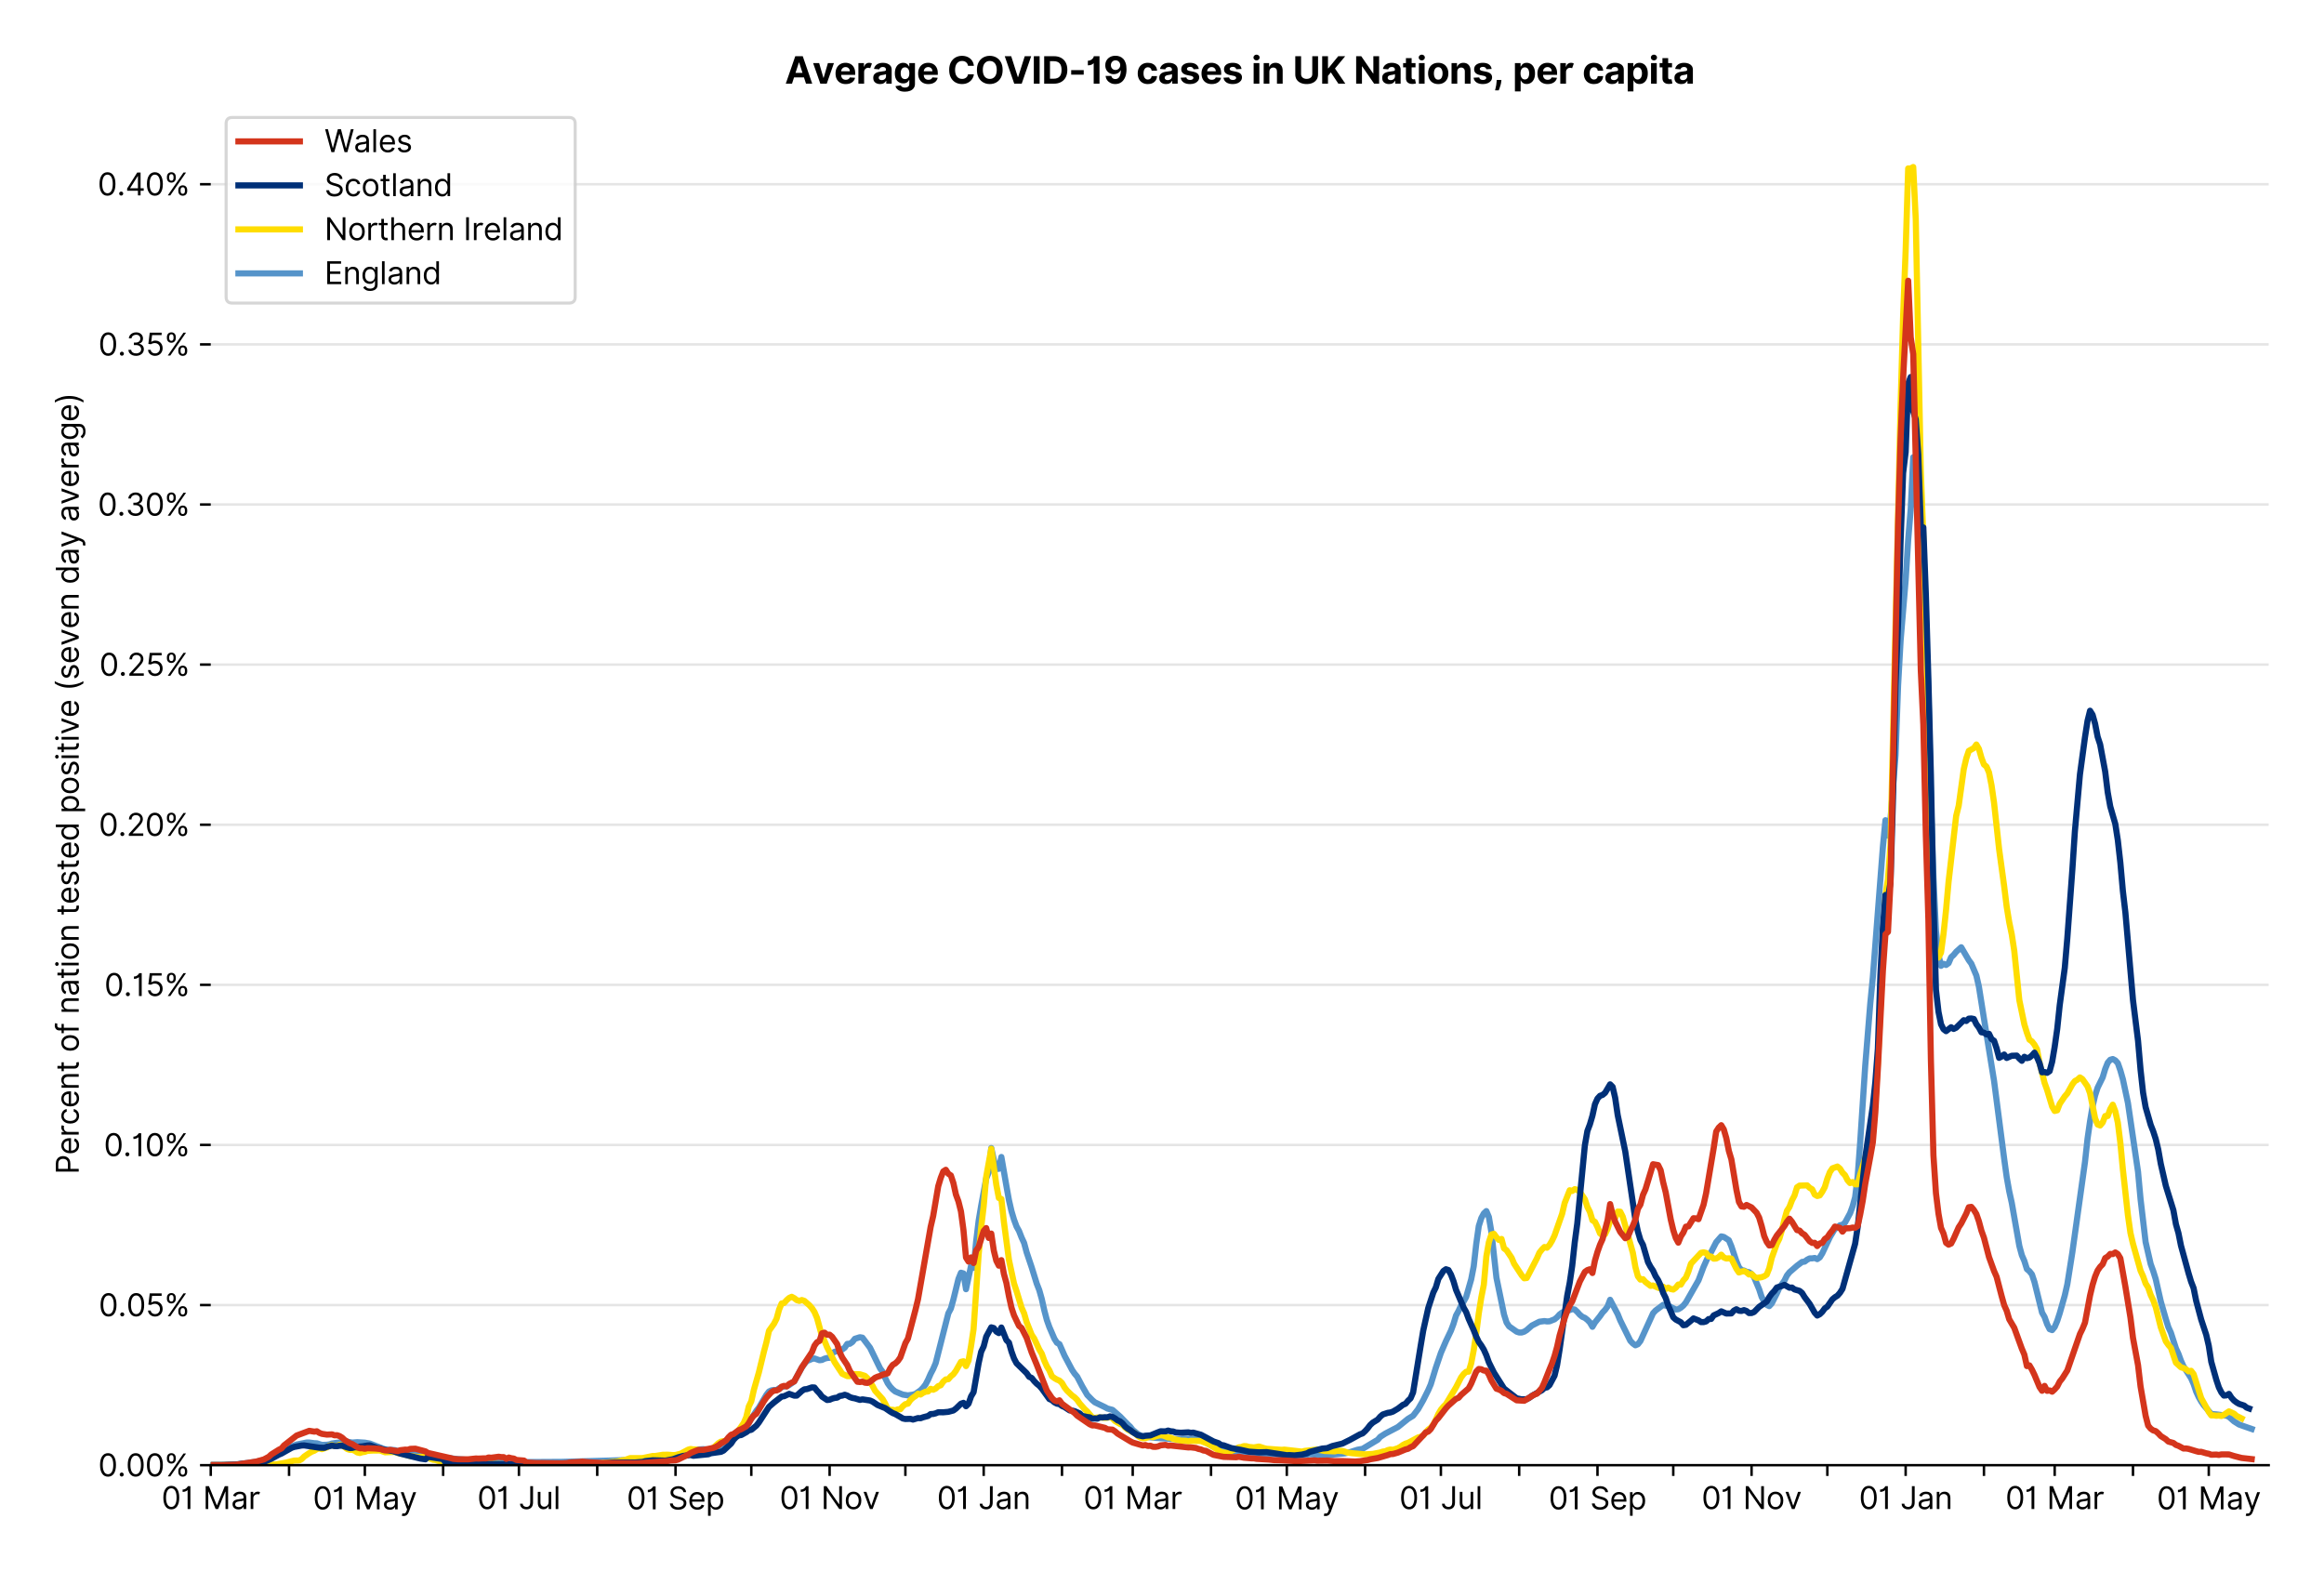 <?xml version="1.0" encoding="utf-8" standalone="no"?>
<!DOCTYPE svg PUBLIC "-//W3C//DTD SVG 1.1//EN"
  "http://www.w3.org/Graphics/SVG/1.1/DTD/svg11.dtd">
<svg xmlns:xlink="http://www.w3.org/1999/xlink" viewBox="0 0 756.175 511.234" xmlns="http://www.w3.org/2000/svg" version="1.1">
 <defs>
  <style type="text/css">*{stroke-linejoin: round; stroke-linecap: butt}</style>
 </defs>
 <g id="figure_1">
  <g id="patch_1">
   <path d="M 0 511.234 
L 756.175 511.234 
L 756.175 0 
L 0 0 
z
" style="fill: #ffffff"/>
  </g>
  <g id="axes_1">
   <g id="patch_2">
    <path d="M 68.575 476.745 
L 738.175 476.745 
L 738.175 33.225 
L 68.575 33.225 
z
" style="fill: #ffffff"/>
   </g>
   <g id="matplotlib.axis_1">
    <g id="xtick_1">
     <g id="line2d_1">
      <defs>
       <path id="m5eb13a6102" d="M 0 0 
L 0 3.5 
" style="stroke: #000000; stroke-width: 0.8"/>
      </defs>
      <g>
       <use xlink:href="#m5eb13a6102" x="68.575" y="476.745" style="stroke: #000000; stroke-width: 0.8"/>
      </g>
     </g>
     <g id="text_1">
      <!-- 01 Mar -->
      <g transform="translate(52.538 491.018)scale(0.1 -0.1)">
       <defs>
        <path id="Inter-Regular-30" d="M 2000 -64 
Q 1230 -64 806 561 
Q 382 1186 382 2327 
Q 382 3459 809 4088 
Q 1236 4718 2000 4718 
Q 2764 4718 3191 4088 
Q 3618 3459 3618 2327 
Q 3618 1186 3194 561 
Q 2771 -64 2000 -64 
z
M 2000 436 
Q 2509 436 2791 927 
Q 3073 1418 3073 2327 
Q 3073 3234 2789 3730 
Q 2505 4227 2000 4227 
Q 1496 4227 1211 3730 
Q 927 3234 927 2327 
Q 927 1418 1210 927 
Q 1493 436 2000 436 
z
" transform="scale(0.016)"/>
        <path id="Inter-Regular-31" d="M 1973 4655 
L 1973 0 
L 1409 0 
L 1409 3836 
L 1373 3836 
Q 1341 3773 1209 3692 
Q 1077 3611 868 3551 
Q 659 3491 391 3491 
L 391 3964 
Q 661 3964 859 4061 
Q 1057 4159 1190 4291 
Q 1323 4423 1392 4529 
Q 1461 4636 1473 4655 
L 1973 4655 
z
" transform="scale(0.016)"/>
        <path id="Inter-Regular-20" transform="scale(0.016)"/>
        <path id="Inter-Regular-4d" d="M 564 4655 
L 1236 4655 
L 2818 791 
L 2873 791 
L 4455 4655 
L 5127 4655 
L 5127 0 
L 4600 0 
L 4600 3536 
L 4555 3536 
L 3100 0 
L 2591 0 
L 1136 3536 
L 1091 3536 
L 1091 0 
L 564 0 
L 564 4655 
z
" transform="scale(0.016)"/>
        <path id="Inter-Regular-61" d="M 1518 -82 
Q 1186 -82 916 44 
Q 646 170 486 410 
Q 327 650 327 991 
Q 327 1291 445 1478 
Q 564 1666 761 1773 
Q 959 1880 1199 1933 
Q 1439 1986 1682 2018 
Q 2000 2059 2199 2080 
Q 2398 2102 2490 2154 
Q 2582 2207 2582 2336 
L 2582 2355 
Q 2582 2691 2399 2877 
Q 2216 3064 1846 3064 
Q 1461 3064 1243 2895 
Q 1025 2727 936 2536 
L 427 2718 
Q 564 3036 792 3214 
Q 1021 3393 1292 3464 
Q 1564 3536 1827 3536 
Q 1996 3536 2215 3496 
Q 2434 3457 2640 3334 
Q 2846 3211 2982 2963 
Q 3118 2716 3118 2300 
L 3118 0 
L 2582 0 
L 2582 473 
L 2555 473 
Q 2500 359 2373 229 
Q 2246 100 2034 9 
Q 1823 -82 1518 -82 
z
M 1600 400 
Q 1918 400 2137 525 
Q 2357 650 2469 847 
Q 2582 1045 2582 1264 
L 2582 1755 
Q 2548 1714 2433 1681 
Q 2318 1648 2169 1624 
Q 2021 1600 1881 1583 
Q 1741 1566 1655 1555 
Q 1446 1527 1265 1467 
Q 1084 1407 974 1287 
Q 864 1168 864 964 
Q 864 684 1072 542 
Q 1280 400 1600 400 
z
" transform="scale(0.016)"/>
        <path id="Inter-Regular-72" d="M 491 0 
L 491 3491 
L 1009 3491 
L 1009 2964 
L 1046 2964 
Q 1139 3223 1389 3384 
Q 1639 3545 1955 3545 
Q 2100 3545 2209 3511 
Q 2318 3477 2400 3418 
L 2218 2964 
Q 2161 2993 2085 3010 
Q 2009 3027 1909 3027 
Q 1527 3027 1277 2794 
Q 1027 2561 1027 2209 
L 1027 0 
L 491 0 
z
" transform="scale(0.016)"/>
       </defs>
       <use xlink:href="#Inter-Regular-30"/>
       <use xlink:href="#Inter-Regular-31" x="62.5"/>
       <use xlink:href="#Inter-Regular-20" x="106.676"/>
       <use xlink:href="#Inter-Regular-4d" x="134.801"/>
       <use xlink:href="#Inter-Regular-61" x="225.994"/>
       <use xlink:href="#Inter-Regular-72" x="282.386"/>
      </g>
     </g>
    </g>
    <g id="xtick_2">
     <g id="line2d_2">
      <g>
       <use xlink:href="#m5eb13a6102" x="94.053" y="476.745" style="stroke: #000000; stroke-width: 0.8"/>
      </g>
     </g>
    </g>
    <g id="xtick_3">
     <g id="line2d_3">
      <g>
       <use xlink:href="#m5eb13a6102" x="118.709" y="476.745" style="stroke: #000000; stroke-width: 0.8"/>
      </g>
     </g>
     <g id="text_2">
      <!-- 01 May -->
      <g transform="translate(101.806 491.117)scale(0.1 -0.1)">
       <defs>
        <path id="Inter-Regular-79" d="M 818 -1355 
Q 682 -1355 575 -1333 
Q 468 -1311 427 -1291 
L 564 -818 
Q 857 -893 1053 -814 
Q 1250 -736 1391 -345 
L 1509 -18 
L 218 3491 
L 800 3491 
L 1764 709 
L 1800 709 
L 2764 3491 
L 3346 3491 
L 1846 -564 
Q 1550 -1355 818 -1355 
z
" transform="scale(0.016)"/>
       </defs>
       <use xlink:href="#Inter-Regular-30"/>
       <use xlink:href="#Inter-Regular-31" x="62.5"/>
       <use xlink:href="#Inter-Regular-20" x="106.676"/>
       <use xlink:href="#Inter-Regular-4d" x="134.801"/>
       <use xlink:href="#Inter-Regular-61" x="225.994"/>
       <use xlink:href="#Inter-Regular-79" x="282.386"/>
      </g>
     </g>
    </g>
    <g id="xtick_4">
     <g id="line2d_4">
      <g>
       <use xlink:href="#m5eb13a6102" x="144.188" y="476.745" style="stroke: #000000; stroke-width: 0.8"/>
      </g>
     </g>
    </g>
    <g id="xtick_5">
     <g id="line2d_5">
      <g>
       <use xlink:href="#m5eb13a6102" x="168.844" y="476.745" style="stroke: #000000; stroke-width: 0.8"/>
      </g>
     </g>
     <g id="text_3">
      <!-- 01 Jul -->
      <g transform="translate(155.3 491.018)scale(0.1 -0.1)">
       <defs>
        <path id="Inter-Regular-4a" d="M 2346 4655 
L 2909 4655 
L 2909 1327 
Q 2909 657 2549 296 
Q 2189 -64 1582 -64 
Q 1200 -64 902 76 
Q 605 216 434 475 
Q 264 734 264 1091 
L 818 1091 
Q 818 795 1034 615 
Q 1250 436 1582 436 
Q 1948 436 2147 664 
Q 2346 893 2346 1327 
L 2346 4655 
z
" transform="scale(0.016)"/>
        <path id="Inter-Regular-75" d="M 2691 1427 
L 2691 3491 
L 3227 3491 
L 3227 0 
L 2691 0 
L 2691 591 
L 2655 591 
Q 2532 325 2273 140 
Q 2014 -45 1618 -45 
Q 1127 -45 809 280 
Q 491 605 491 1273 
L 491 3491 
L 1027 3491 
L 1027 1309 
Q 1027 927 1242 700 
Q 1457 473 1791 473 
Q 1991 473 2199 575 
Q 2407 677 2549 888 
Q 2691 1100 2691 1427 
z
" transform="scale(0.016)"/>
        <path id="Inter-Regular-6c" d="M 1027 4655 
L 1027 0 
L 491 0 
L 491 4655 
L 1027 4655 
z
" transform="scale(0.016)"/>
       </defs>
       <use xlink:href="#Inter-Regular-30"/>
       <use xlink:href="#Inter-Regular-31" x="62.5"/>
       <use xlink:href="#Inter-Regular-20" x="106.676"/>
       <use xlink:href="#Inter-Regular-4a" x="134.801"/>
       <use xlink:href="#Inter-Regular-75" x="189.063"/>
       <use xlink:href="#Inter-Regular-6c" x="247.159"/>
      </g>
     </g>
    </g>
    <g id="xtick_6">
     <g id="line2d_6">
      <g>
       <use xlink:href="#m5eb13a6102" x="194.322" y="476.745" style="stroke: #000000; stroke-width: 0.8"/>
      </g>
     </g>
    </g>
    <g id="xtick_7">
     <g id="line2d_7">
      <g>
       <use xlink:href="#m5eb13a6102" x="219.8" y="476.745" style="stroke: #000000; stroke-width: 0.8"/>
      </g>
     </g>
     <g id="text_4">
      <!-- 01 Sep -->
      <g transform="translate(203.913 491.117)scale(0.1 -0.1)">
       <defs>
        <path id="Inter-Regular-53" d="M 3109 3491 
Q 3068 3836 2777 4027 
Q 2486 4218 2064 4218 
Q 1600 4218 1318 3999 
Q 1036 3780 1036 3445 
Q 1036 3195 1189 3042 
Q 1343 2889 1553 2803 
Q 1764 2718 1936 2673 
L 2409 2545 
Q 2591 2498 2815 2414 
Q 3039 2330 3244 2185 
Q 3450 2041 3584 1816 
Q 3718 1591 3718 1264 
Q 3718 886 3521 581 
Q 3325 277 2949 97 
Q 2573 -82 2036 -82 
Q 1286 -82 845 272 
Q 405 627 364 1200 
L 946 1200 
Q 968 936 1124 764 
Q 1280 593 1519 510 
Q 1759 427 2036 427 
Q 2359 427 2616 533 
Q 2873 639 3023 828 
Q 3173 1018 3173 1273 
Q 3173 1505 3043 1650 
Q 2914 1795 2702 1886 
Q 2491 1977 2246 2045 
L 1673 2209 
Q 1127 2366 809 2657 
Q 491 2948 491 3418 
Q 491 3809 703 4101 
Q 916 4393 1276 4555 
Q 1636 4718 2082 4718 
Q 2532 4718 2882 4558 
Q 3232 4398 3437 4120 
Q 3643 3843 3655 3491 
L 3109 3491 
z
" transform="scale(0.016)"/>
        <path id="Inter-Regular-65" d="M 1955 -73 
Q 1450 -73 1085 151 
Q 721 375 524 778 
Q 327 1182 327 1718 
Q 327 2255 524 2665 
Q 721 3075 1074 3305 
Q 1427 3536 1900 3536 
Q 2173 3536 2439 3445 
Q 2705 3355 2923 3151 
Q 3141 2948 3270 2614 
Q 3400 2280 3400 1791 
L 3400 1564 
L 866 1564 
Q 884 1005 1183 707 
Q 1482 409 1955 409 
Q 2271 409 2498 545 
Q 2725 682 2827 955 
L 3346 809 
Q 3223 414 2854 170 
Q 2486 -73 1955 -73 
z
M 866 2027 
L 2855 2027 
Q 2855 2470 2595 2762 
Q 2336 3055 1900 3055 
Q 1593 3055 1368 2911 
Q 1143 2768 1013 2533 
Q 884 2298 866 2027 
z
" transform="scale(0.016)"/>
        <path id="Inter-Regular-70" d="M 491 -1309 
L 491 3491 
L 1009 3491 
L 1009 2936 
L 1073 2936 
Q 1132 3027 1237 3169 
Q 1343 3311 1542 3423 
Q 1741 3536 2082 3536 
Q 2523 3536 2859 3315 
Q 3196 3095 3384 2690 
Q 3573 2286 3573 1736 
Q 3573 1182 3384 776 
Q 3196 370 2861 148 
Q 2527 -73 2091 -73 
Q 1755 -73 1552 39 
Q 1350 152 1241 296 
Q 1132 441 1073 536 
L 1027 536 
L 1027 -1309 
L 491 -1309 
z
M 1018 1745 
Q 1018 1152 1276 780 
Q 1534 409 2018 409 
Q 2355 409 2581 587 
Q 2807 766 2921 1069 
Q 3036 1373 3036 1745 
Q 3036 2114 2923 2410 
Q 2811 2707 2585 2881 
Q 2359 3055 2018 3055 
Q 1527 3055 1272 2693 
Q 1018 2332 1018 1745 
z
" transform="scale(0.016)"/>
       </defs>
       <use xlink:href="#Inter-Regular-30"/>
       <use xlink:href="#Inter-Regular-31" x="62.5"/>
       <use xlink:href="#Inter-Regular-20" x="106.676"/>
       <use xlink:href="#Inter-Regular-53" x="134.801"/>
       <use xlink:href="#Inter-Regular-65" x="198.58"/>
       <use xlink:href="#Inter-Regular-70" x="256.818"/>
      </g>
     </g>
    </g>
    <g id="xtick_8">
     <g id="line2d_8">
      <g>
       <use xlink:href="#m5eb13a6102" x="244.457" y="476.745" style="stroke: #000000; stroke-width: 0.8"/>
      </g>
     </g>
    </g>
    <g id="xtick_9">
     <g id="line2d_9">
      <g>
       <use xlink:href="#m5eb13a6102" x="269.935" y="476.745" style="stroke: #000000; stroke-width: 0.8"/>
      </g>
     </g>
     <g id="text_5">
      <!-- 01 Nov -->
      <g transform="translate(253.664 491.018)scale(0.1 -0.1)">
       <defs>
        <path id="Inter-Regular-4e" d="M 4255 4655 
L 4255 0 
L 3709 0 
L 1173 3655 
L 1127 3655 
L 1127 0 
L 564 0 
L 564 4655 
L 1109 4655 
L 3655 991 
L 3700 991 
L 3700 4655 
L 4255 4655 
z
" transform="scale(0.016)"/>
        <path id="Inter-Regular-6f" d="M 1909 -73 
Q 1436 -73 1080 152 
Q 725 377 526 781 
Q 327 1186 327 1727 
Q 327 2273 526 2679 
Q 725 3086 1080 3311 
Q 1436 3536 1909 3536 
Q 2382 3536 2737 3311 
Q 3093 3086 3292 2679 
Q 3491 2273 3491 1727 
Q 3491 1186 3292 781 
Q 3093 377 2737 152 
Q 2382 -73 1909 -73 
z
M 1909 409 
Q 2268 409 2500 593 
Q 2732 777 2843 1077 
Q 2955 1377 2955 1727 
Q 2955 2077 2843 2379 
Q 2732 2682 2500 2868 
Q 2268 3055 1909 3055 
Q 1550 3055 1318 2868 
Q 1086 2682 975 2379 
Q 864 2077 864 1727 
Q 864 1377 975 1077 
Q 1086 777 1318 593 
Q 1550 409 1909 409 
z
" transform="scale(0.016)"/>
        <path id="Inter-Regular-76" d="M 3346 3491 
L 2055 0 
L 1509 0 
L 218 3491 
L 800 3491 
L 1764 709 
L 1800 709 
L 2764 3491 
L 3346 3491 
z
" transform="scale(0.016)"/>
       </defs>
       <use xlink:href="#Inter-Regular-30"/>
       <use xlink:href="#Inter-Regular-31" x="62.5"/>
       <use xlink:href="#Inter-Regular-20" x="106.676"/>
       <use xlink:href="#Inter-Regular-4e" x="134.801"/>
       <use xlink:href="#Inter-Regular-6f" x="210.085"/>
       <use xlink:href="#Inter-Regular-76" x="269.744"/>
      </g>
     </g>
    </g>
    <g id="xtick_10">
     <g id="line2d_10">
      <g>
       <use xlink:href="#m5eb13a6102" x="294.591" y="476.745" style="stroke: #000000; stroke-width: 0.8"/>
      </g>
     </g>
    </g>
    <g id="xtick_11">
     <g id="line2d_11">
      <g>
       <use xlink:href="#m5eb13a6102" x="320.069" y="476.745" style="stroke: #000000; stroke-width: 0.8"/>
      </g>
     </g>
     <g id="text_6">
      <!-- 01 Jan -->
      <g transform="translate(304.87 491.018)scale(0.1 -0.1)">
       <defs>
        <path id="Inter-Regular-6e" d="M 1027 2100 
L 1027 0 
L 491 0 
L 491 3491 
L 1009 3491 
L 1009 2945 
L 1055 2945 
Q 1177 3211 1427 3373 
Q 1677 3536 2073 3536 
Q 2602 3536 2928 3211 
Q 3255 2886 3255 2218 
L 3255 0 
L 2718 0 
L 2718 2182 
Q 2718 2593 2504 2824 
Q 2291 3055 1918 3055 
Q 1534 3055 1280 2806 
Q 1027 2557 1027 2100 
z
" transform="scale(0.016)"/>
       </defs>
       <use xlink:href="#Inter-Regular-30"/>
       <use xlink:href="#Inter-Regular-31" x="62.5"/>
       <use xlink:href="#Inter-Regular-20" x="106.676"/>
       <use xlink:href="#Inter-Regular-4a" x="134.801"/>
       <use xlink:href="#Inter-Regular-61" x="189.063"/>
       <use xlink:href="#Inter-Regular-6e" x="245.455"/>
      </g>
     </g>
    </g>
    <g id="xtick_12">
     <g id="line2d_12">
      <g>
       <use xlink:href="#m5eb13a6102" x="345.547" y="476.745" style="stroke: #000000; stroke-width: 0.8"/>
      </g>
     </g>
    </g>
    <g id="xtick_13">
     <g id="line2d_13">
      <g>
       <use xlink:href="#m5eb13a6102" x="368.56" y="476.745" style="stroke: #000000; stroke-width: 0.8"/>
      </g>
     </g>
     <g id="text_7">
      <!-- 01 Mar -->
      <g transform="translate(352.523 491.018)scale(0.1 -0.1)">
       <use xlink:href="#Inter-Regular-30"/>
       <use xlink:href="#Inter-Regular-31" x="62.5"/>
       <use xlink:href="#Inter-Regular-20" x="106.676"/>
       <use xlink:href="#Inter-Regular-4d" x="134.801"/>
       <use xlink:href="#Inter-Regular-61" x="225.994"/>
       <use xlink:href="#Inter-Regular-72" x="282.386"/>
      </g>
     </g>
    </g>
    <g id="xtick_14">
     <g id="line2d_14">
      <g>
       <use xlink:href="#m5eb13a6102" x="394.038" y="476.745" style="stroke: #000000; stroke-width: 0.8"/>
      </g>
     </g>
    </g>
    <g id="xtick_15">
     <g id="line2d_15">
      <g>
       <use xlink:href="#m5eb13a6102" x="418.694" y="476.745" style="stroke: #000000; stroke-width: 0.8"/>
      </g>
     </g>
     <g id="text_8">
      <!-- 01 May -->
      <g transform="translate(401.791 491.117)scale(0.1 -0.1)">
       <use xlink:href="#Inter-Regular-30"/>
       <use xlink:href="#Inter-Regular-31" x="62.5"/>
       <use xlink:href="#Inter-Regular-20" x="106.676"/>
       <use xlink:href="#Inter-Regular-4d" x="134.801"/>
       <use xlink:href="#Inter-Regular-61" x="225.994"/>
       <use xlink:href="#Inter-Regular-79" x="282.386"/>
      </g>
     </g>
    </g>
    <g id="xtick_16">
     <g id="line2d_16">
      <g>
       <use xlink:href="#m5eb13a6102" x="444.172" y="476.745" style="stroke: #000000; stroke-width: 0.8"/>
      </g>
     </g>
    </g>
    <g id="xtick_17">
     <g id="line2d_17">
      <g>
       <use xlink:href="#m5eb13a6102" x="468.829" y="476.745" style="stroke: #000000; stroke-width: 0.8"/>
      </g>
     </g>
     <g id="text_9">
      <!-- 01 Jul -->
      <g transform="translate(455.285 491.018)scale(0.1 -0.1)">
       <use xlink:href="#Inter-Regular-30"/>
       <use xlink:href="#Inter-Regular-31" x="62.5"/>
       <use xlink:href="#Inter-Regular-20" x="106.676"/>
       <use xlink:href="#Inter-Regular-4a" x="134.801"/>
       <use xlink:href="#Inter-Regular-75" x="189.063"/>
       <use xlink:href="#Inter-Regular-6c" x="247.159"/>
      </g>
     </g>
    </g>
    <g id="xtick_18">
     <g id="line2d_18">
      <g>
       <use xlink:href="#m5eb13a6102" x="494.307" y="476.745" style="stroke: #000000; stroke-width: 0.8"/>
      </g>
     </g>
    </g>
    <g id="xtick_19">
     <g id="line2d_19">
      <g>
       <use xlink:href="#m5eb13a6102" x="519.785" y="476.745" style="stroke: #000000; stroke-width: 0.8"/>
      </g>
     </g>
     <g id="text_10">
      <!-- 01 Sep -->
      <g transform="translate(503.898 491.117)scale(0.1 -0.1)">
       <use xlink:href="#Inter-Regular-30"/>
       <use xlink:href="#Inter-Regular-31" x="62.5"/>
       <use xlink:href="#Inter-Regular-20" x="106.676"/>
       <use xlink:href="#Inter-Regular-53" x="134.801"/>
       <use xlink:href="#Inter-Regular-65" x="198.58"/>
       <use xlink:href="#Inter-Regular-70" x="256.818"/>
      </g>
     </g>
    </g>
    <g id="xtick_20">
     <g id="line2d_20">
      <g>
       <use xlink:href="#m5eb13a6102" x="544.441" y="476.745" style="stroke: #000000; stroke-width: 0.8"/>
      </g>
     </g>
    </g>
    <g id="xtick_21">
     <g id="line2d_21">
      <g>
       <use xlink:href="#m5eb13a6102" x="569.919" y="476.745" style="stroke: #000000; stroke-width: 0.8"/>
      </g>
     </g>
     <g id="text_11">
      <!-- 01 Nov -->
      <g transform="translate(553.648 491.018)scale(0.1 -0.1)">
       <use xlink:href="#Inter-Regular-30"/>
       <use xlink:href="#Inter-Regular-31" x="62.5"/>
       <use xlink:href="#Inter-Regular-20" x="106.676"/>
       <use xlink:href="#Inter-Regular-4e" x="134.801"/>
       <use xlink:href="#Inter-Regular-6f" x="210.085"/>
       <use xlink:href="#Inter-Regular-76" x="269.744"/>
      </g>
     </g>
    </g>
    <g id="xtick_22">
     <g id="line2d_22">
      <g>
       <use xlink:href="#m5eb13a6102" x="594.576" y="476.745" style="stroke: #000000; stroke-width: 0.8"/>
      </g>
     </g>
    </g>
    <g id="xtick_23">
     <g id="line2d_23">
      <g>
       <use xlink:href="#m5eb13a6102" x="620.054" y="476.745" style="stroke: #000000; stroke-width: 0.8"/>
      </g>
     </g>
     <g id="text_12">
      <!-- 01 Jan -->
      <g transform="translate(604.855 491.018)scale(0.1 -0.1)">
       <use xlink:href="#Inter-Regular-30"/>
       <use xlink:href="#Inter-Regular-31" x="62.5"/>
       <use xlink:href="#Inter-Regular-20" x="106.676"/>
       <use xlink:href="#Inter-Regular-4a" x="134.801"/>
       <use xlink:href="#Inter-Regular-61" x="189.063"/>
       <use xlink:href="#Inter-Regular-6e" x="245.455"/>
      </g>
     </g>
    </g>
    <g id="xtick_24">
     <g id="line2d_24">
      <g>
       <use xlink:href="#m5eb13a6102" x="645.532" y="476.745" style="stroke: #000000; stroke-width: 0.8"/>
      </g>
     </g>
    </g>
    <g id="xtick_25">
     <g id="line2d_25">
      <g>
       <use xlink:href="#m5eb13a6102" x="668.545" y="476.745" style="stroke: #000000; stroke-width: 0.8"/>
      </g>
     </g>
     <g id="text_13">
      <!-- 01 Mar -->
      <g transform="translate(652.508 491.018)scale(0.1 -0.1)">
       <use xlink:href="#Inter-Regular-30"/>
       <use xlink:href="#Inter-Regular-31" x="62.5"/>
       <use xlink:href="#Inter-Regular-20" x="106.676"/>
       <use xlink:href="#Inter-Regular-4d" x="134.801"/>
       <use xlink:href="#Inter-Regular-61" x="225.994"/>
       <use xlink:href="#Inter-Regular-72" x="282.386"/>
      </g>
     </g>
    </g>
    <g id="xtick_26">
     <g id="line2d_26">
      <g>
       <use xlink:href="#m5eb13a6102" x="694.023" y="476.745" style="stroke: #000000; stroke-width: 0.8"/>
      </g>
     </g>
    </g>
    <g id="xtick_27">
     <g id="line2d_27">
      <g>
       <use xlink:href="#m5eb13a6102" x="718.679" y="476.745" style="stroke: #000000; stroke-width: 0.8"/>
      </g>
     </g>
     <g id="text_14">
      <!-- 01 May -->
      <g transform="translate(701.776 491.117)scale(0.1 -0.1)">
       <use xlink:href="#Inter-Regular-30"/>
       <use xlink:href="#Inter-Regular-31" x="62.5"/>
       <use xlink:href="#Inter-Regular-20" x="106.676"/>
       <use xlink:href="#Inter-Regular-4d" x="134.801"/>
       <use xlink:href="#Inter-Regular-61" x="225.994"/>
       <use xlink:href="#Inter-Regular-79" x="282.386"/>
      </g>
     </g>
    </g>
   </g>
   <g id="matplotlib.axis_2">
    <g id="ytick_1">
     <g id="line2d_28">
      <path d="M 68.575 476.745 
L 738.175 476.745 
" clip-path="url(#pa2b3bccb7f)" style="fill: none; stroke: #e5e5e5; stroke-width: 0.8; stroke-linecap: square"/>
     </g>
     <g id="line2d_29">
      <defs>
       <path id="mc84c07f1cc" d="M 0 0 
L -3.5 0 
" style="stroke: #000000; stroke-width: 0.8"/>
      </defs>
      <g>
       <use xlink:href="#mc84c07f1cc" x="68.575" y="476.745" style="stroke: #000000; stroke-width: 0.8"/>
      </g>
     </g>
     <g id="text_15">
      <!-- 0.00% -->
      <g transform="translate(31.944 480.382)scale(0.1 -0.1)">
       <defs>
        <path id="Inter-Regular-2e" d="M 882 -36 
Q 714 -36 593 84 
Q 473 205 473 373 
Q 473 541 593 661 
Q 714 782 882 782 
Q 1050 782 1170 661 
Q 1291 541 1291 373 
Q 1291 205 1170 84 
Q 1050 -36 882 -36 
z
" transform="scale(0.016)"/>
        <path id="Inter-Regular-25" d="M 2855 873 
L 2855 1118 
Q 2855 1373 2960 1585 
Q 3066 1798 3269 1926 
Q 3473 2055 3764 2055 
Q 4059 2055 4259 1926 
Q 4459 1798 4561 1585 
Q 4664 1373 4664 1118 
L 4664 873 
Q 4664 618 4560 405 
Q 4457 193 4256 64 
Q 4055 -64 3764 -64 
Q 3468 -64 3266 64 
Q 3064 193 2959 405 
Q 2855 618 2855 873 
z
M 536 3536 
L 536 3782 
Q 536 4036 642 4248 
Q 748 4461 951 4589 
Q 1155 4718 1446 4718 
Q 1741 4718 1941 4589 
Q 2141 4461 2243 4248 
Q 2346 4036 2346 3782 
L 2346 3536 
Q 2346 3282 2242 3069 
Q 2139 2857 1937 2728 
Q 1736 2600 1446 2600 
Q 1150 2600 948 2728 
Q 746 2857 641 3069 
Q 536 3282 536 3536 
z
M 709 0 
L 3909 4655 
L 4427 4655 
L 1227 0 
L 709 0 
z
M 3318 1118 
L 3318 873 
Q 3318 661 3418 494 
Q 3518 327 3764 327 
Q 4002 327 4101 494 
Q 4200 661 4200 873 
L 4200 1118 
Q 4200 1330 4104 1497 
Q 4009 1664 3764 1664 
Q 3525 1664 3421 1497 
Q 3318 1330 3318 1118 
z
M 1000 3782 
L 1000 3536 
Q 1000 3325 1100 3158 
Q 1200 2991 1446 2991 
Q 1684 2991 1783 3158 
Q 1882 3325 1882 3536 
L 1882 3782 
Q 1882 3993 1786 4160 
Q 1691 4327 1446 4327 
Q 1207 4327 1103 4160 
Q 1000 3993 1000 3782 
z
" transform="scale(0.016)"/>
       </defs>
       <use xlink:href="#Inter-Regular-30"/>
       <use xlink:href="#Inter-Regular-2e" x="62.5"/>
       <use xlink:href="#Inter-Regular-30" x="90.057"/>
       <use xlink:href="#Inter-Regular-30" x="152.557"/>
       <use xlink:href="#Inter-Regular-25" x="215.057"/>
      </g>
     </g>
    </g>
    <g id="ytick_2">
     <g id="line2d_30">
      <path d="M 68.575 424.646 
L 738.175 424.646 
" clip-path="url(#pa2b3bccb7f)" style="fill: none; stroke: #e5e5e5; stroke-width: 0.8; stroke-linecap: square"/>
     </g>
     <g id="line2d_31">
      <g>
       <use xlink:href="#mc84c07f1cc" x="68.575" y="424.646" style="stroke: #000000; stroke-width: 0.8"/>
      </g>
     </g>
     <g id="text_16">
      <!-- 0.05% -->
      <g transform="translate(32.114 428.282)scale(0.1 -0.1)">
       <defs>
        <path id="Inter-Regular-35" d="M 1936 -64 
Q 1536 -64 1216 95 
Q 896 255 702 532 
Q 509 809 491 1164 
L 1036 1164 
Q 1068 848 1324 642 
Q 1580 436 1936 436 
Q 2223 436 2447 570 
Q 2671 705 2799 940 
Q 2927 1175 2927 1473 
Q 2927 1777 2794 2017 
Q 2661 2257 2429 2395 
Q 2198 2534 1900 2536 
Q 1686 2539 1461 2472 
Q 1236 2405 1091 2300 
L 564 2364 
L 846 4655 
L 3264 4655 
L 3264 4155 
L 1318 4155 
L 1155 2782 
L 1182 2782 
Q 1325 2895 1541 2970 
Q 1757 3045 1991 3045 
Q 2418 3045 2753 2842 
Q 3089 2639 3281 2286 
Q 3473 1934 3473 1482 
Q 3473 1036 3274 687 
Q 3075 339 2727 137 
Q 2380 -64 1936 -64 
z
" transform="scale(0.016)"/>
       </defs>
       <use xlink:href="#Inter-Regular-30"/>
       <use xlink:href="#Inter-Regular-2e" x="62.5"/>
       <use xlink:href="#Inter-Regular-30" x="90.057"/>
       <use xlink:href="#Inter-Regular-35" x="152.557"/>
       <use xlink:href="#Inter-Regular-25" x="213.352"/>
      </g>
     </g>
    </g>
    <g id="ytick_3">
     <g id="line2d_32">
      <path d="M 68.575 372.546 
L 738.175 372.546 
" clip-path="url(#pa2b3bccb7f)" style="fill: none; stroke: #e5e5e5; stroke-width: 0.8; stroke-linecap: square"/>
     </g>
     <g id="line2d_33">
      <g>
       <use xlink:href="#mc84c07f1cc" x="68.575" y="372.546" style="stroke: #000000; stroke-width: 0.8"/>
      </g>
     </g>
     <g id="text_17">
      <!-- 0.10% -->
      <g transform="translate(33.777 376.183)scale(0.1 -0.1)">
       <use xlink:href="#Inter-Regular-30"/>
       <use xlink:href="#Inter-Regular-2e" x="62.5"/>
       <use xlink:href="#Inter-Regular-31" x="90.057"/>
       <use xlink:href="#Inter-Regular-30" x="134.233"/>
       <use xlink:href="#Inter-Regular-25" x="196.733"/>
      </g>
     </g>
    </g>
    <g id="ytick_4">
     <g id="line2d_34">
      <path d="M 68.575 320.447 
L 738.175 320.447 
" clip-path="url(#pa2b3bccb7f)" style="fill: none; stroke: #e5e5e5; stroke-width: 0.8; stroke-linecap: square"/>
     </g>
     <g id="line2d_35">
      <g>
       <use xlink:href="#mc84c07f1cc" x="68.575" y="320.447" style="stroke: #000000; stroke-width: 0.8"/>
      </g>
     </g>
     <g id="text_18">
      <!-- 0.15% -->
      <g transform="translate(33.947 324.084)scale(0.1 -0.1)">
       <use xlink:href="#Inter-Regular-30"/>
       <use xlink:href="#Inter-Regular-2e" x="62.5"/>
       <use xlink:href="#Inter-Regular-31" x="90.057"/>
       <use xlink:href="#Inter-Regular-35" x="134.233"/>
       <use xlink:href="#Inter-Regular-25" x="195.028"/>
      </g>
     </g>
    </g>
    <g id="ytick_5">
     <g id="line2d_36">
      <path d="M 68.575 268.347 
L 738.175 268.347 
" clip-path="url(#pa2b3bccb7f)" style="fill: none; stroke: #e5e5e5; stroke-width: 0.8; stroke-linecap: square"/>
     </g>
     <g id="line2d_37">
      <g>
       <use xlink:href="#mc84c07f1cc" x="68.575" y="268.347" style="stroke: #000000; stroke-width: 0.8"/>
      </g>
     </g>
     <g id="text_19">
      <!-- 0.20% -->
      <g transform="translate(32.142 271.984)scale(0.1 -0.1)">
       <defs>
        <path id="Inter-Regular-32" d="M 482 0 
L 482 409 
L 2018 2091 
Q 2289 2386 2464 2605 
Q 2639 2825 2724 3019 
Q 2809 3214 2809 3427 
Q 2809 3795 2553 4011 
Q 2298 4227 1918 4227 
Q 1514 4227 1275 3985 
Q 1036 3743 1036 3345 
L 500 3345 
Q 500 3755 688 4064 
Q 877 4373 1203 4545 
Q 1530 4718 1936 4718 
Q 2346 4718 2661 4545 
Q 2977 4373 3156 4079 
Q 3336 3786 3336 3427 
Q 3336 3170 3244 2926 
Q 3152 2682 2926 2383 
Q 2700 2084 2300 1655 
L 1255 536 
L 1255 500 
L 3418 500 
L 3418 0 
L 482 0 
z
" transform="scale(0.016)"/>
       </defs>
       <use xlink:href="#Inter-Regular-30"/>
       <use xlink:href="#Inter-Regular-2e" x="62.5"/>
       <use xlink:href="#Inter-Regular-32" x="90.057"/>
       <use xlink:href="#Inter-Regular-30" x="150.568"/>
       <use xlink:href="#Inter-Regular-25" x="213.068"/>
      </g>
     </g>
    </g>
    <g id="ytick_6">
     <g id="line2d_38">
      <path d="M 68.575 216.248 
L 738.175 216.248 
" clip-path="url(#pa2b3bccb7f)" style="fill: none; stroke: #e5e5e5; stroke-width: 0.8; stroke-linecap: square"/>
     </g>
     <g id="line2d_39">
      <g>
       <use xlink:href="#mc84c07f1cc" x="68.575" y="216.248" style="stroke: #000000; stroke-width: 0.8"/>
      </g>
     </g>
     <g id="text_20">
      <!-- 0.25% -->
      <g transform="translate(32.312 219.885)scale(0.1 -0.1)">
       <use xlink:href="#Inter-Regular-30"/>
       <use xlink:href="#Inter-Regular-2e" x="62.5"/>
       <use xlink:href="#Inter-Regular-32" x="90.057"/>
       <use xlink:href="#Inter-Regular-35" x="150.568"/>
       <use xlink:href="#Inter-Regular-25" x="211.364"/>
      </g>
     </g>
    </g>
    <g id="ytick_7">
     <g id="line2d_40">
      <path d="M 68.575 164.149 
L 738.175 164.149 
" clip-path="url(#pa2b3bccb7f)" style="fill: none; stroke: #e5e5e5; stroke-width: 0.8; stroke-linecap: square"/>
     </g>
     <g id="line2d_41">
      <g>
       <use xlink:href="#mc84c07f1cc" x="68.575" y="164.149" style="stroke: #000000; stroke-width: 0.8"/>
      </g>
     </g>
     <g id="text_21">
      <!-- 0.30% -->
      <g transform="translate(31.83 167.785)scale(0.1 -0.1)">
       <defs>
        <path id="Inter-Regular-33" d="M 2055 -64 
Q 1605 -64 1253 90 
Q 902 245 696 521 
Q 491 798 473 1164 
L 1046 1164 
Q 1071 827 1356 631 
Q 1641 436 2046 436 
Q 2493 436 2783 664 
Q 3073 893 3073 1264 
Q 3073 1650 2787 1893 
Q 2502 2136 1973 2136 
L 1600 2136 
L 1600 2636 
L 1973 2636 
Q 2386 2636 2647 2856 
Q 2909 3077 2909 3445 
Q 2909 3798 2679 4012 
Q 2450 4227 2064 4227 
Q 1823 4227 1610 4139 
Q 1398 4052 1264 3887 
Q 1130 3723 1118 3491 
L 573 3491 
Q 586 3857 793 4133 
Q 1000 4409 1335 4563 
Q 1671 4718 2073 4718 
Q 2505 4718 2814 4544 
Q 3123 4370 3289 4086 
Q 3455 3802 3455 3473 
Q 3455 3080 3249 2802 
Q 3043 2525 2691 2418 
L 2691 2382 
Q 3132 2309 3379 2008 
Q 3627 1707 3627 1264 
Q 3627 884 3421 583 
Q 3216 282 2861 109 
Q 2507 -64 2055 -64 
z
" transform="scale(0.016)"/>
       </defs>
       <use xlink:href="#Inter-Regular-30"/>
       <use xlink:href="#Inter-Regular-2e" x="62.5"/>
       <use xlink:href="#Inter-Regular-33" x="90.057"/>
       <use xlink:href="#Inter-Regular-30" x="153.693"/>
       <use xlink:href="#Inter-Regular-25" x="216.193"/>
      </g>
     </g>
    </g>
    <g id="ytick_8">
     <g id="line2d_42">
      <path d="M 68.575 112.049 
L 738.175 112.049 
" clip-path="url(#pa2b3bccb7f)" style="fill: none; stroke: #e5e5e5; stroke-width: 0.8; stroke-linecap: square"/>
     </g>
     <g id="line2d_43">
      <g>
       <use xlink:href="#mc84c07f1cc" x="68.575" y="112.049" style="stroke: #000000; stroke-width: 0.8"/>
      </g>
     </g>
     <g id="text_22">
      <!-- 0.35% -->
      <g transform="translate(32 115.686)scale(0.1 -0.1)">
       <use xlink:href="#Inter-Regular-30"/>
       <use xlink:href="#Inter-Regular-2e" x="62.5"/>
       <use xlink:href="#Inter-Regular-33" x="90.057"/>
       <use xlink:href="#Inter-Regular-35" x="153.693"/>
       <use xlink:href="#Inter-Regular-25" x="214.489"/>
      </g>
     </g>
    </g>
    <g id="ytick_9">
     <g id="line2d_44">
      <path d="M 68.575 59.95 
L 738.175 59.95 
" clip-path="url(#pa2b3bccb7f)" style="fill: none; stroke: #e5e5e5; stroke-width: 0.8; stroke-linecap: square"/>
     </g>
     <g id="line2d_45">
      <g>
       <use xlink:href="#mc84c07f1cc" x="68.575" y="59.95" style="stroke: #000000; stroke-width: 0.8"/>
      </g>
     </g>
     <g id="text_23">
      <!-- 0.40% -->
      <g transform="translate(31.773 63.587)scale(0.1 -0.1)">
       <defs>
        <path id="Inter-Regular-34" d="M 373 955 
L 373 1418 
L 2418 4655 
L 3100 4655 
L 3100 1455 
L 3736 1455 
L 3736 955 
L 3100 955 
L 3100 0 
L 2564 0 
L 2564 955 
L 373 955 
z
M 2564 1455 
L 2564 3936 
L 2527 3936 
L 982 1491 
L 982 1455 
L 2564 1455 
z
" transform="scale(0.016)"/>
       </defs>
       <use xlink:href="#Inter-Regular-30"/>
       <use xlink:href="#Inter-Regular-2e" x="62.5"/>
       <use xlink:href="#Inter-Regular-34" x="90.057"/>
       <use xlink:href="#Inter-Regular-30" x="154.261"/>
       <use xlink:href="#Inter-Regular-25" x="216.761"/>
      </g>
     </g>
    </g>
    <g id="text_24">
     <!-- Percent of nation tested positive (seven day average) -->
     <g transform="translate(25.614 382.124)rotate(-90)scale(0.1 -0.1)">
      <defs>
       <path id="Inter-Regular-50" d="M 564 0 
L 564 4655 
L 2136 4655 
Q 2684 4655 3033 4458 
Q 3382 4261 3550 3927 
Q 3718 3593 3718 3182 
Q 3718 2770 3551 2434 
Q 3384 2098 3036 1899 
Q 2689 1700 2146 1700 
L 1127 1700 
L 1127 0 
L 564 0 
z
M 1127 2200 
L 2127 2200 
Q 2689 2200 2926 2482 
Q 3164 2764 3164 3182 
Q 3164 3602 2925 3878 
Q 2686 4155 2118 4155 
L 1127 4155 
L 1127 2200 
z
" transform="scale(0.016)"/>
       <path id="Inter-Regular-63" d="M 1909 -73 
Q 1418 -73 1063 159 
Q 709 391 518 798 
Q 327 1205 327 1727 
Q 327 2259 524 2667 
Q 721 3075 1074 3305 
Q 1427 3536 1900 3536 
Q 2268 3536 2563 3400 
Q 2859 3264 3047 3018 
Q 3236 2773 3282 2445 
L 2746 2445 
Q 2684 2684 2474 2869 
Q 2264 3055 1909 3055 
Q 1439 3055 1151 2697 
Q 864 2339 864 1745 
Q 864 1139 1148 774 
Q 1432 409 1909 409 
Q 2223 409 2447 570 
Q 2671 732 2746 1018 
L 3282 1018 
Q 3236 709 3058 462 
Q 2880 216 2588 71 
Q 2296 -73 1909 -73 
z
" transform="scale(0.016)"/>
       <path id="Inter-Regular-74" d="M 2009 3491 
L 2009 3036 
L 1264 3036 
L 1264 1000 
Q 1264 773 1331 660 
Q 1398 548 1503 510 
Q 1609 473 1727 473 
Q 1816 473 1873 483 
Q 1930 493 1964 500 
L 2073 18 
Q 2018 -2 1920 -23 
Q 1823 -45 1673 -45 
Q 1446 -45 1228 52 
Q 1011 150 869 350 
Q 727 550 727 855 
L 727 3036 
L 200 3036 
L 200 3491 
L 727 3491 
L 727 4327 
L 1264 4327 
L 1264 3491 
L 2009 3491 
z
" transform="scale(0.016)"/>
       <path id="Inter-Regular-66" d="M 2046 3491 
L 2046 3036 
L 1264 3036 
L 1264 0 
L 727 0 
L 727 3036 
L 164 3036 
L 164 3491 
L 727 3491 
L 727 3973 
Q 727 4273 868 4473 
Q 1009 4673 1234 4773 
Q 1459 4873 1709 4873 
Q 1907 4873 2032 4841 
Q 2157 4809 2218 4782 
L 2064 4318 
Q 2023 4332 1951 4352 
Q 1880 4373 1764 4373 
Q 1498 4373 1381 4239 
Q 1264 4105 1264 3845 
L 1264 3491 
L 2046 3491 
z
" transform="scale(0.016)"/>
       <path id="Inter-Regular-69" d="M 491 0 
L 491 3491 
L 1027 3491 
L 1027 0 
L 491 0 
z
M 764 4073 
Q 607 4073 494 4179 
Q 382 4286 382 4436 
Q 382 4586 494 4693 
Q 607 4800 764 4800 
Q 921 4800 1033 4693 
Q 1146 4586 1146 4436 
Q 1146 4286 1033 4179 
Q 921 4073 764 4073 
z
" transform="scale(0.016)"/>
       <path id="Inter-Regular-73" d="M 2964 2709 
L 2482 2573 
Q 2411 2755 2245 2914 
Q 2080 3073 1727 3073 
Q 1407 3073 1194 2926 
Q 982 2780 982 2555 
Q 982 2355 1127 2239 
Q 1273 2123 1582 2045 
L 2100 1918 
Q 3027 1691 3027 973 
Q 3027 673 2855 436 
Q 2684 200 2377 63 
Q 2071 -73 1664 -73 
Q 1130 -73 780 159 
Q 430 391 336 836 
L 846 964 
Q 989 400 1655 400 
Q 2030 400 2251 560 
Q 2473 720 2473 945 
Q 2473 1316 1955 1436 
L 1373 1573 
Q 893 1686 669 1926 
Q 446 2166 446 2527 
Q 446 2823 613 3050 
Q 780 3277 1069 3406 
Q 1359 3536 1727 3536 
Q 2246 3536 2542 3309 
Q 2839 3082 2964 2709 
z
" transform="scale(0.016)"/>
       <path id="Inter-Regular-64" d="M 1809 -73 
Q 1373 -73 1039 148 
Q 705 370 516 776 
Q 327 1182 327 1736 
Q 327 2286 516 2690 
Q 705 3095 1041 3315 
Q 1377 3536 1818 3536 
Q 2159 3536 2358 3423 
Q 2557 3311 2662 3169 
Q 2768 3027 2827 2936 
L 2873 2936 
L 2873 4655 
L 3409 4655 
L 3409 0 
L 2891 0 
L 2891 536 
L 2827 536 
Q 2768 441 2659 296 
Q 2550 152 2348 39 
Q 2146 -73 1809 -73 
z
M 1882 409 
Q 2366 409 2624 780 
Q 2882 1152 2882 1745 
Q 2882 2332 2627 2693 
Q 2373 3055 1882 3055 
Q 1541 3055 1315 2881 
Q 1089 2707 976 2410 
Q 864 2114 864 1745 
Q 864 1373 978 1069 
Q 1093 766 1319 587 
Q 1546 409 1882 409 
z
" transform="scale(0.016)"/>
       <path id="Inter-Regular-28" d="M 682 1964 
Q 682 2823 906 3544 
Q 1130 4266 1546 4873 
L 2018 4873 
Q 1800 4573 1623 4095 
Q 1446 3618 1341 3061 
Q 1236 2505 1236 1964 
Q 1236 1423 1341 866 
Q 1446 309 1623 -168 
Q 1800 -645 2018 -945 
L 1546 -945 
Q 1130 -339 906 383 
Q 682 1105 682 1964 
z
" transform="scale(0.016)"/>
       <path id="Inter-Regular-67" d="M 1900 -1382 
Q 1316 -1382 976 -1169 
Q 636 -957 473 -682 
L 900 -382 
Q 973 -477 1084 -601 
Q 1196 -725 1390 -817 
Q 1584 -909 1900 -909 
Q 2323 -909 2598 -704 
Q 2873 -500 2873 -64 
L 2873 645 
L 2827 645 
Q 2768 550 2660 410 
Q 2552 270 2351 162 
Q 2150 55 1809 55 
Q 1386 55 1051 255 
Q 716 455 521 836 
Q 327 1218 327 1764 
Q 327 2300 516 2699 
Q 705 3098 1041 3317 
Q 1377 3536 1818 3536 
Q 2159 3536 2360 3423 
Q 2561 3311 2669 3169 
Q 2777 3027 2836 2936 
L 2891 2936 
L 2891 3491 
L 3409 3491 
L 3409 -100 
Q 3409 -550 3205 -833 
Q 3002 -1116 2660 -1249 
Q 2318 -1382 1900 -1382 
z
M 1882 536 
Q 2366 536 2624 864 
Q 2882 1193 2882 1773 
Q 2882 2339 2627 2697 
Q 2373 3055 1882 3055 
Q 1541 3055 1315 2882 
Q 1089 2709 976 2418 
Q 864 2127 864 1773 
Q 864 1227 1120 881 
Q 1377 536 1882 536 
z
" transform="scale(0.016)"/>
       <path id="Inter-Regular-29" d="M 1638 1940 
Q 1638 1081 1414 359 
Q 1191 -362 775 -969 
L 302 -969 
Q 520 -669 697 -191 
Q 875 286 979 842 
Q 1084 1399 1084 1940 
Q 1084 2481 979 3038 
Q 875 3595 697 4072 
Q 520 4549 302 4849 
L 775 4849 
Q 1191 4243 1414 3521 
Q 1638 2799 1638 1940 
z
" transform="scale(0.016)"/>
      </defs>
      <use xlink:href="#Inter-Regular-50"/>
      <use xlink:href="#Inter-Regular-65" x="63.494"/>
      <use xlink:href="#Inter-Regular-72" x="121.733"/>
      <use xlink:href="#Inter-Regular-63" x="160.085"/>
      <use xlink:href="#Inter-Regular-65" x="215.909"/>
      <use xlink:href="#Inter-Regular-6e" x="274.148"/>
      <use xlink:href="#Inter-Regular-74" x="332.671"/>
      <use xlink:href="#Inter-Regular-20" x="369.034"/>
      <use xlink:href="#Inter-Regular-6f" x="397.159"/>
      <use xlink:href="#Inter-Regular-66" x="456.818"/>
      <use xlink:href="#Inter-Regular-20" x="492.898"/>
      <use xlink:href="#Inter-Regular-6e" x="521.023"/>
      <use xlink:href="#Inter-Regular-61" x="579.546"/>
      <use xlink:href="#Inter-Regular-74" x="635.938"/>
      <use xlink:href="#Inter-Regular-69" x="672.301"/>
      <use xlink:href="#Inter-Regular-6f" x="696.023"/>
      <use xlink:href="#Inter-Regular-6e" x="755.682"/>
      <use xlink:href="#Inter-Regular-20" x="814.205"/>
      <use xlink:href="#Inter-Regular-74" x="842.33"/>
      <use xlink:href="#Inter-Regular-65" x="878.693"/>
      <use xlink:href="#Inter-Regular-73" x="936.932"/>
      <use xlink:href="#Inter-Regular-74" x="989.205"/>
      <use xlink:href="#Inter-Regular-65" x="1025.568"/>
      <use xlink:href="#Inter-Regular-64" x="1083.807"/>
      <use xlink:href="#Inter-Regular-20" x="1145.881"/>
      <use xlink:href="#Inter-Regular-70" x="1174.006"/>
      <use xlink:href="#Inter-Regular-6f" x="1234.943"/>
      <use xlink:href="#Inter-Regular-73" x="1294.602"/>
      <use xlink:href="#Inter-Regular-69" x="1346.875"/>
      <use xlink:href="#Inter-Regular-74" x="1370.597"/>
      <use xlink:href="#Inter-Regular-69" x="1406.96"/>
      <use xlink:href="#Inter-Regular-76" x="1430.682"/>
      <use xlink:href="#Inter-Regular-65" x="1486.364"/>
      <use xlink:href="#Inter-Regular-20" x="1544.603"/>
      <use xlink:href="#Inter-Regular-28" x="1572.728"/>
      <use xlink:href="#Inter-Regular-73" x="1608.949"/>
      <use xlink:href="#Inter-Regular-65" x="1661.222"/>
      <use xlink:href="#Inter-Regular-76" x="1719.46"/>
      <use xlink:href="#Inter-Regular-65" x="1775.142"/>
      <use xlink:href="#Inter-Regular-6e" x="1833.381"/>
      <use xlink:href="#Inter-Regular-20" x="1891.904"/>
      <use xlink:href="#Inter-Regular-64" x="1920.029"/>
      <use xlink:href="#Inter-Regular-61" x="1982.103"/>
      <use xlink:href="#Inter-Regular-79" x="2038.495"/>
      <use xlink:href="#Inter-Regular-20" x="2094.176"/>
      <use xlink:href="#Inter-Regular-61" x="2122.301"/>
      <use xlink:href="#Inter-Regular-76" x="2178.694"/>
      <use xlink:href="#Inter-Regular-65" x="2234.375"/>
      <use xlink:href="#Inter-Regular-72" x="2292.614"/>
      <use xlink:href="#Inter-Regular-61" x="2330.966"/>
      <use xlink:href="#Inter-Regular-67" x="2387.358"/>
      <use xlink:href="#Inter-Regular-65" x="2448.296"/>
      <use xlink:href="#Inter-Regular-29" x="2506.535"/>
     </g>
    </g>
   </g>
   <g id="line2d_46">
    <path d="M 43.097 476.743 
L 72.684 476.671 
L 76.794 476.498 
L 83.369 475.641 
L 85.834 475.053 
L 93.231 471.547 
L 94.875 470.671 
L 96.519 470.024 
L 99.806 469.368 
L 100.628 469.374 
L 102.272 469.593 
L 103.094 469.628 
L 104.738 470.15 
L 106.381 470.095 
L 107.203 469.964 
L 108.025 469.686 
L 111.313 469.22 
L 112.956 469.094 
L 114.6 469.388 
L 116.244 469.262 
L 118.709 469.415 
L 120.353 469.706 
L 125.284 471.603 
L 126.106 471.77 
L 126.928 471.708 
L 128.572 471.858 
L 129.394 472.117 
L 130.216 472.243 
L 131.859 472.358 
L 132.681 472.584 
L 137.613 473.119 
L 141.722 474.131 
L 144.188 474.287 
L 145.831 474.408 
L 149.119 474.773 
L 152.406 475.042 
L 163.913 475.451 
L 170.488 475.727 
L 172.953 475.725 
L 182.816 475.667 
L 199.253 475.212 
L 207.472 474.951 
L 209.116 475.032 
L 211.581 474.962 
L 218.978 474.551 
L 219.8 474.32 
L 222.266 473.237 
L 223.91 472.647 
L 224.731 472.054 
L 225.553 471.762 
L 228.841 471.524 
L 231.306 471.777 
L 232.95 471.324 
L 233.772 470.956 
L 234.594 470.432 
L 235.416 469.661 
L 236.238 469.191 
L 238.703 467.38 
L 240.347 466.51 
L 241.169 466.134 
L 243.635 462.955 
L 246.1 459.055 
L 246.922 458.033 
L 249.388 453.831 
L 250.21 452.776 
L 251.032 452.394 
L 251.853 452.267 
L 252.675 452.313 
L 253.497 451.723 
L 255.141 451.076 
L 255.963 451.074 
L 256.785 450.649 
L 258.428 449.491 
L 260.894 444.973 
L 261.716 443.808 
L 262.538 442.862 
L 264.182 442.174 
L 265.003 442.014 
L 266.647 442.597 
L 267.469 442.49 
L 268.291 442.088 
L 269.113 441.864 
L 269.935 441.791 
L 270.757 440.359 
L 271.578 439.842 
L 273.222 439.452 
L 274.044 439.102 
L 274.866 438.494 
L 275.688 437.273 
L 276.51 437.238 
L 277.332 436.675 
L 278.153 435.617 
L 279.797 435.104 
L 280.619 435.257 
L 282.263 437.428 
L 283.085 438.522 
L 286.372 445.264 
L 287.194 446.373 
L 288.016 448.389 
L 288.838 450.081 
L 289.66 451.236 
L 290.482 452.109 
L 291.303 452.765 
L 292.947 453.451 
L 293.769 453.776 
L 295.413 454.03 
L 297.057 453.791 
L 297.878 453.538 
L 299.522 452.378 
L 300.344 451.542 
L 301.166 450.479 
L 301.988 448.891 
L 302.81 447.018 
L 303.632 445.453 
L 304.453 443.518 
L 308.563 427.345 
L 309.385 425.786 
L 310.207 422.855 
L 311.85 416.155 
L 312.672 414.122 
L 313.494 414.352 
L 314.316 419.485 
L 315.96 411.862 
L 316.782 412.546 
L 317.603 404.04 
L 318.425 397.233 
L 319.247 392.354 
L 320.891 383.425 
L 321.713 381.474 
L 322.535 373.558 
L 323.357 377.364 
L 324.178 380.389 
L 325 380.307 
L 325.822 376.461 
L 327.466 385.916 
L 328.288 390.496 
L 329.11 394.084 
L 329.932 396.835 
L 330.754 399.065 
L 331.575 400.543 
L 332.397 402.652 
L 333.219 404.434 
L 334.041 407.484 
L 335.685 412.362 
L 337.329 417.67 
L 338.15 419.772 
L 338.972 422.692 
L 339.794 426.367 
L 340.616 429.485 
L 341.438 431.796 
L 343.082 435.61 
L 343.904 436.9 
L 344.725 437.359 
L 346.369 441.103 
L 348.835 445.751 
L 349.657 446.954 
L 350.479 447.923 
L 352.122 451.054 
L 353.766 453.885 
L 355.41 455.571 
L 356.232 456.275 
L 359.519 457.862 
L 360.341 458.32 
L 361.985 458.744 
L 364.45 460.906 
L 366.916 463.443 
L 367.738 464.211 
L 368.56 465.281 
L 370.204 466.57 
L 371.025 467.076 
L 371.847 467.381 
L 375.957 467.854 
L 384.175 468.366 
L 384.997 468.111 
L 387.463 468.195 
L 388.285 468.197 
L 389.929 468.435 
L 390.75 468.488 
L 391.572 469.008 
L 392.394 469.384 
L 394.038 470.328 
L 394.86 470.737 
L 395.682 471.005 
L 396.504 471.645 
L 397.325 471.937 
L 400.613 472.24 
L 403.9 472.436 
L 407.188 473.096 
L 408.832 473.061 
L 412.941 473.062 
L 414.585 473.163 
L 417.051 473.316 
L 419.516 473.541 
L 420.338 473.663 
L 421.982 473.547 
L 424.447 473.473 
L 426.091 473.157 
L 429.379 473.422 
L 433.488 473.321 
L 437.597 472.89 
L 439.241 472.502 
L 441.707 471.716 
L 443.351 471.426 
L 445.816 469.943 
L 448.282 468.472 
L 449.104 467.519 
L 450.747 466.467 
L 454.857 464.317 
L 458.144 461.664 
L 459.788 460.656 
L 461.432 458.503 
L 463.076 455.619 
L 464.719 452.332 
L 465.541 450.435 
L 467.185 445.042 
L 468.829 440.219 
L 470.472 436.393 
L 472.116 432.953 
L 472.938 430.754 
L 473.76 428.035 
L 474.582 426.55 
L 475.404 424.771 
L 476.226 423.515 
L 477.047 422.035 
L 478.691 416.266 
L 479.513 412.041 
L 480.335 404.758 
L 481.157 398.943 
L 481.979 396.344 
L 482.801 394.832 
L 483.622 394.064 
L 484.444 395.987 
L 485.266 400.897 
L 486.91 415.763 
L 489.376 427.707 
L 490.197 430.319 
L 491.019 431.567 
L 493.485 433.304 
L 494.307 433.571 
L 495.129 433.561 
L 495.951 433.294 
L 496.772 432.775 
L 498.416 431.318 
L 500.882 430.061 
L 502.526 429.848 
L 503.348 429.963 
L 504.169 429.934 
L 505.813 429.283 
L 506.635 428.609 
L 507.457 427.693 
L 508.279 427.09 
L 509.101 426.727 
L 509.923 426.58 
L 511.566 425.957 
L 512.388 426.094 
L 513.21 426.853 
L 514.032 427.782 
L 514.854 428.463 
L 515.676 428.807 
L 516.498 429.453 
L 517.319 430.307 
L 518.141 431.722 
L 518.963 430.312 
L 520.607 428.25 
L 521.429 427.071 
L 522.251 426.209 
L 523.073 425.075 
L 523.894 422.926 
L 526.36 427.598 
L 527.182 429.626 
L 530.469 436.276 
L 531.291 437.137 
L 532.113 437.736 
L 532.935 437.383 
L 533.757 436.339 
L 537.866 427.305 
L 538.688 426.415 
L 541.154 424.587 
L 541.976 424.828 
L 542.798 424.857 
L 545.263 426.085 
L 546.085 425.997 
L 546.907 425.501 
L 547.729 424.808 
L 548.551 423.789 
L 552.66 416.588 
L 554.304 412.214 
L 555.948 408.559 
L 556.769 407.383 
L 558.413 404.182 
L 560.057 402.299 
L 560.879 402.476 
L 562.523 403.533 
L 563.344 405.484 
L 564.988 410.393 
L 565.81 412.35 
L 566.632 413.277 
L 567.454 413.412 
L 568.276 413.809 
L 569.098 413.949 
L 569.919 414.551 
L 570.741 415.59 
L 572.385 419.492 
L 573.207 422.015 
L 574.029 423.504 
L 574.851 424.585 
L 575.673 424.986 
L 576.494 424.103 
L 578.138 420.862 
L 578.96 419.037 
L 580.604 416.693 
L 581.426 415.024 
L 582.248 413.979 
L 584.713 411.844 
L 586.357 410.61 
L 587.179 410.508 
L 588.001 409.888 
L 588.823 409.461 
L 589.645 409.451 
L 590.466 409.321 
L 591.288 409.693 
L 592.11 409.144 
L 592.932 407.807 
L 595.398 402.565 
L 597.041 399.805 
L 597.863 399.5 
L 598.685 398.67 
L 599.507 398.539 
L 600.329 397.81 
L 601.973 394.769 
L 602.795 392.515 
L 603.616 389.527 
L 604.438 382.841 
L 605.26 371.636 
L 606.904 346.739 
L 608.548 326.491 
L 609.37 318.031 
L 612.657 275.478 
L 613.479 266.892 
L 614.301 271.898 
L 615.123 266.528 
L 616.766 245.741 
L 617.588 223.136 
L 618.41 208.446 
L 620.054 188.797 
L 620.876 175.712 
L 621.698 165.697 
L 622.52 148.777 
L 624.163 170.437 
L 624.985 183.021 
L 625.807 187.766 
L 626.629 205.022 
L 627.451 225.392 
L 628.273 260.636 
L 629.095 285.318 
L 629.916 302.866 
L 630.738 310.738 
L 631.56 314.267 
L 632.382 313.603 
L 633.204 313.98 
L 634.026 313.392 
L 634.848 311.462 
L 635.67 310.714 
L 636.491 309.703 
L 638.135 308.226 
L 640.601 312.431 
L 641.423 313.546 
L 643.066 317.436 
L 643.888 321.038 
L 645.532 331.411 
L 648.82 351.677 
L 652.107 377.015 
L 652.929 382.986 
L 653.751 387.603 
L 654.573 391.337 
L 657.038 405.372 
L 657.86 408.414 
L 658.682 410.302 
L 659.504 412.94 
L 660.326 413.628 
L 661.148 414.663 
L 661.97 417.141 
L 664.435 427.107 
L 665.257 428.524 
L 666.079 430.847 
L 666.901 432.481 
L 667.723 432.789 
L 668.545 431.769 
L 669.366 429.834 
L 670.188 427.293 
L 671.832 421.513 
L 672.654 417.895 
L 674.298 407.456 
L 678.407 378.08 
L 679.229 370.566 
L 680.051 364.847 
L 680.873 359.977 
L 681.695 356.45 
L 682.517 353.911 
L 684.16 350.563 
L 684.982 347.827 
L 685.804 345.783 
L 686.626 344.831 
L 687.448 344.589 
L 688.27 345.024 
L 689.092 345.93 
L 689.913 348.279 
L 690.735 351.171 
L 692.379 358.863 
L 694.023 370.086 
L 695.667 381.287 
L 696.488 390.18 
L 698.132 404.133 
L 699.776 411.287 
L 700.598 413.553 
L 701.42 416.183 
L 703.063 423.45 
L 704.707 429.15 
L 705.529 431.8 
L 706.351 433.621 
L 707.995 438.733 
L 708.817 440.515 
L 709.638 442.762 
L 710.46 444.584 
L 712.926 448.45 
L 713.748 450.324 
L 714.57 452.768 
L 715.392 454.568 
L 716.213 456.007 
L 717.035 457.201 
L 719.501 460.082 
L 721.145 460.215 
L 724.432 460.623 
L 725.254 461.01 
L 726.898 462.474 
L 728.542 463.516 
L 730.185 464.101 
L 732.651 464.959 
L 732.651 464.959 
" clip-path="url(#pa2b3bccb7f)" style="fill: none; stroke: #5694ca; stroke-width: 2; stroke-linecap: square"/>
   </g>
   <g id="line2d_47">
    <path d="M 65.287 476.69 
L 69.397 476.736 
L 80.081 476.659 
L 86.656 476.69 
L 89.944 476.454 
L 91.588 476.164 
L 93.231 475.873 
L 94.875 475.449 
L 95.697 475.253 
L 97.341 475.214 
L 98.163 474.758 
L 98.984 473.926 
L 100.628 472.811 
L 101.45 472.339 
L 102.272 472.033 
L 103.094 471.499 
L 103.916 471.271 
L 104.738 471.523 
L 106.381 470.949 
L 107.203 470.392 
L 108.025 470.219 
L 108.847 470.486 
L 109.669 470.439 
L 110.491 470.133 
L 111.313 470.337 
L 112.134 470.832 
L 112.956 471.468 
L 113.778 471.743 
L 114.6 471.743 
L 115.422 472.041 
L 116.244 472.591 
L 117.066 472.771 
L 117.888 472.52 
L 118.709 472.402 
L 119.531 472.088 
L 121.175 471.994 
L 123.641 471.962 
L 125.284 472.544 
L 128.572 472.434 
L 129.394 472.779 
L 131.038 473.093 
L 133.503 473.792 
L 135.147 473.981 
L 135.969 474.153 
L 136.791 474.004 
L 138.434 474.114 
L 140.9 474.962 
L 141.722 475.049 
L 142.544 475.355 
L 144.188 475.512 
L 146.653 475.913 
L 148.297 475.92 
L 149.119 476.109 
L 159.803 476.29 
L 166.378 476.588 
L 172.131 476.58 
L 174.597 476.517 
L 179.528 476.462 
L 182.816 476.187 
L 194.322 476.203 
L 200.897 475.536 
L 202.541 475.135 
L 203.363 475.033 
L 205.006 474.452 
L 208.294 474.452 
L 209.116 474.428 
L 212.403 473.753 
L 213.225 473.753 
L 215.691 473.36 
L 217.335 473.337 
L 218.978 473.47 
L 219.8 473.431 
L 221.444 473.015 
L 223.91 471.703 
L 224.731 471.483 
L 225.553 471.617 
L 226.375 471.633 
L 227.197 471.837 
L 228.019 472.3 
L 229.663 472.229 
L 231.306 471.483 
L 232.128 471.067 
L 233.772 469.575 
L 234.594 469.073 
L 236.238 468.79 
L 237.881 467.714 
L 238.703 466.858 
L 239.525 466.222 
L 240.347 465.382 
L 241.991 463.01 
L 242.813 461.117 
L 243.635 457.646 
L 244.457 455.942 
L 245.278 452.291 
L 246.922 446.542 
L 248.566 439.781 
L 249.388 436.702 
L 250.21 433.027 
L 251.853 430.71 
L 252.675 429.108 
L 253.497 426.116 
L 254.319 424.13 
L 255.141 423.972 
L 255.963 423.038 
L 256.785 422.323 
L 257.607 421.954 
L 258.428 422.394 
L 259.25 423.03 
L 260.072 423.289 
L 260.894 423.007 
L 261.716 423.274 
L 263.36 424.703 
L 264.182 425.629 
L 265.003 426.894 
L 265.825 428.818 
L 267.469 434.81 
L 268.291 436.341 
L 269.113 438.351 
L 271.578 443.236 
L 274.044 446.99 
L 275.688 447.767 
L 276.51 447.775 
L 277.332 447.194 
L 278.153 447.108 
L 279.797 447.163 
L 281.441 447.681 
L 282.263 448.466 
L 283.907 450.948 
L 284.728 452.503 
L 287.194 455.267 
L 288.016 456.688 
L 288.838 458.408 
L 289.66 458.707 
L 290.482 458.738 
L 291.303 458.903 
L 292.125 458.589 
L 292.947 458.534 
L 293.769 457.552 
L 294.591 456.885 
L 295.413 456.728 
L 296.235 455.526 
L 297.057 454.772 
L 297.878 454.238 
L 298.7 453.492 
L 299.522 453.751 
L 300.344 453.202 
L 301.166 452.832 
L 301.988 452.754 
L 302.81 451.898 
L 303.632 452.196 
L 304.453 451.812 
L 305.275 451.011 
L 306.097 450.744 
L 306.919 449.55 
L 307.741 448.835 
L 308.563 448.772 
L 309.385 447.807 
L 310.207 447.147 
L 311.028 446.04 
L 312.672 443.126 
L 313.494 442.93 
L 314.316 444.5 
L 315.138 442.702 
L 315.96 437.951 
L 316.782 432.462 
L 318.425 408.243 
L 319.247 399.44 
L 320.069 392.427 
L 320.891 382.885 
L 322.535 373.791 
L 324.178 385.5 
L 325 389.804 
L 325.822 390.126 
L 326.644 397.547 
L 328.288 409.955 
L 329.932 417.604 
L 330.754 420.077 
L 332.397 425.472 
L 333.219 427.326 
L 334.041 430.192 
L 335.685 434.315 
L 336.507 435.54 
L 338.15 439.09 
L 338.972 440.472 
L 339.794 442.757 
L 340.616 444.555 
L 341.438 445.89 
L 342.26 447.783 
L 343.082 448.411 
L 343.904 448.898 
L 344.725 449.228 
L 345.547 449.998 
L 346.369 451.427 
L 347.191 452.487 
L 348.835 454.073 
L 349.657 454.662 
L 350.479 455.471 
L 351.3 456.657 
L 352.944 458.51 
L 353.766 459.264 
L 355.41 461.212 
L 356.232 461.4 
L 357.054 461.227 
L 358.697 461.267 
L 359.519 461.361 
L 360.341 461.298 
L 361.163 461.023 
L 361.985 461.51 
L 362.807 462.374 
L 364.45 463.356 
L 365.272 463.623 
L 366.094 464.479 
L 366.916 465.122 
L 369.382 466.45 
L 370.204 467.219 
L 371.025 467.753 
L 371.847 467.989 
L 372.669 467.95 
L 374.313 467.4 
L 375.135 467.651 
L 376.779 467.149 
L 377.6 466.999 
L 378.422 467.078 
L 380.066 467.73 
L 380.888 467.769 
L 381.71 468.193 
L 384.175 468.751 
L 385.819 468.806 
L 386.641 468.994 
L 387.463 468.821 
L 390.75 468.876 
L 393.216 469.858 
L 395.682 471.444 
L 396.504 471.884 
L 397.325 472.504 
L 398.969 472.724 
L 399.791 472.512 
L 403.079 470.934 
L 403.9 470.855 
L 404.722 470.541 
L 405.544 470.58 
L 406.366 470.808 
L 408.01 470.965 
L 409.654 470.675 
L 411.297 471.209 
L 412.119 471.405 
L 417.051 471.758 
L 417.872 471.68 
L 423.626 472.332 
L 424.447 472.112 
L 428.557 471.648 
L 431.022 472.112 
L 432.666 472.175 
L 434.31 472.237 
L 435.132 472.041 
L 436.776 472.135 
L 437.597 472.332 
L 438.419 472.646 
L 440.063 472.858 
L 444.172 473.219 
L 446.638 473.078 
L 449.104 472.606 
L 449.926 472.324 
L 450.747 472.222 
L 451.569 471.845 
L 452.391 471.648 
L 453.213 471.75 
L 454.857 471.216 
L 455.679 470.761 
L 456.501 470.164 
L 457.322 469.732 
L 458.144 469.473 
L 461.432 467.714 
L 462.254 467.502 
L 463.076 467.062 
L 464.719 465.154 
L 465.541 464.565 
L 466.363 463.544 
L 467.185 461.958 
L 468.007 460.097 
L 468.829 458.699 
L 469.651 457.693 
L 470.472 456.892 
L 473.76 451.403 
L 475.404 448.191 
L 476.226 447.1 
L 477.047 446.354 
L 477.869 446.307 
L 478.691 443.589 
L 479.513 439.302 
L 480.335 433.859 
L 481.157 427.357 
L 481.979 422.166 
L 482.801 418.02 
L 483.622 408.84 
L 484.444 404.183 
L 485.266 401.686 
L 486.088 401.458 
L 486.91 402.589 
L 487.732 403.476 
L 488.554 403.13 
L 489.376 406.193 
L 490.197 406.806 
L 491.841 409.264 
L 492.663 411.196 
L 495.129 414.965 
L 495.951 415.931 
L 496.772 415.829 
L 500.06 409.491 
L 500.882 407.615 
L 501.704 406.562 
L 502.526 405.753 
L 503.348 405.989 
L 504.169 405.086 
L 504.991 403.719 
L 505.813 401.992 
L 508.279 394.948 
L 509.101 391.453 
L 510.744 387.291 
L 511.566 387.511 
L 512.388 386.93 
L 513.21 387.165 
L 514.032 387.786 
L 515.676 390.22 
L 516.498 392.709 
L 517.319 394.327 
L 518.141 397.06 
L 518.963 397.563 
L 519.785 399.251 
L 520.607 401.324 
L 521.429 401.96 
L 522.251 401.607 
L 523.073 399.871 
L 523.894 397.256 
L 525.538 396.314 
L 526.36 394.233 
L 527.182 394.264 
L 528.004 395.898 
L 531.291 407.63 
L 532.113 412.264 
L 532.935 415.287 
L 533.757 416.363 
L 534.579 416.214 
L 535.401 417.14 
L 537.044 418.397 
L 537.866 418.271 
L 539.51 419.009 
L 540.332 419.214 
L 541.154 418.672 
L 541.976 419.426 
L 542.798 418.97 
L 543.619 419.426 
L 544.441 419.59 
L 545.263 418.994 
L 546.085 417.965 
L 546.907 417.981 
L 547.729 416.614 
L 548.551 415.711 
L 549.373 413.724 
L 550.194 411.18 
L 553.482 407.646 
L 554.304 407.497 
L 555.126 407.677 
L 555.948 408.8 
L 556.769 408.848 
L 557.591 409.546 
L 558.413 409.499 
L 559.235 409.036 
L 560.057 408.251 
L 560.879 409.154 
L 561.701 409.499 
L 562.523 409.436 
L 563.344 409.539 
L 564.988 412.837 
L 565.81 414.046 
L 566.632 413.756 
L 567.454 413.591 
L 568.276 413.976 
L 569.098 414.698 
L 569.919 414.541 
L 570.741 415.35 
L 571.563 415.821 
L 573.207 415.57 
L 574.029 415.271 
L 574.851 414.737 
L 575.673 412.68 
L 576.494 409.279 
L 578.138 404.701 
L 578.96 403.044 
L 579.782 400.319 
L 580.604 396.856 
L 581.426 393.99 
L 582.248 392.717 
L 583.069 390.55 
L 583.891 388.987 
L 584.713 386.325 
L 585.535 385.775 
L 588.001 385.697 
L 588.823 386.498 
L 589.645 386.985 
L 590.466 388.689 
L 591.288 389.16 
L 592.11 388.956 
L 592.932 387.762 
L 593.754 386.239 
L 594.576 383.506 
L 595.398 381.385 
L 596.22 380.16 
L 597.863 379.571 
L 598.685 380.247 
L 599.507 381.558 
L 600.329 382.391 
L 601.151 384.024 
L 601.973 384.943 
L 602.795 384.629 
L 603.616 385.359 
L 604.438 385.359 
L 605.26 382.186 
L 607.726 374.066 
L 608.548 369.857 
L 609.37 364.619 
L 610.191 358.509 
L 611.013 345.764 
L 612.657 310.739 
L 613.479 291.46 
L 614.301 286.065 
L 615.123 274.937 
L 618.41 131.949 
L 619.232 102.845 
L 620.054 81.462 
L 620.876 54.808 
L 621.698 54.816 
L 622.52 54.345 
L 623.341 71.284 
L 624.985 153.348 
L 625.807 174.929 
L 627.451 235.939 
L 628.273 277.073 
L 629.095 306.043 
L 629.916 311.446 
L 630.738 311.572 
L 631.56 309.962 
L 632.382 303.821 
L 633.204 296.023 
L 634.026 286.866 
L 636.491 265.498 
L 637.313 262.168 
L 638.957 250.302 
L 639.779 246.76 
L 640.601 244.326 
L 642.245 243.415 
L 643.066 242.253 
L 643.888 243.666 
L 644.71 246.548 
L 645.532 248.755 
L 646.354 249.431 
L 647.176 251.339 
L 647.998 255.517 
L 648.82 261.21 
L 650.463 276.312 
L 652.107 288.35 
L 652.929 295.018 
L 653.751 300.028 
L 654.573 304.001 
L 655.395 309.365 
L 657.038 325.417 
L 658.682 333.34 
L 659.504 336.018 
L 660.326 338.288 
L 661.148 338.869 
L 661.97 339.921 
L 662.791 341.413 
L 663.613 345.811 
L 665.257 352.345 
L 666.079 354.63 
L 667.723 360.056 
L 668.545 361.478 
L 669.366 361.282 
L 670.188 359.161 
L 671.832 356.727 
L 672.654 355.792 
L 674.298 352.824 
L 675.12 351.748 
L 675.942 351.316 
L 676.763 350.578 
L 677.585 351.128 
L 679.229 353.476 
L 680.051 355.722 
L 681.695 363.881 
L 682.517 365.891 
L 683.338 366.213 
L 684.16 365.247 
L 684.982 363.135 
L 685.804 363.135 
L 686.626 360.865 
L 687.448 359.452 
L 688.27 361.588 
L 689.092 365.287 
L 689.913 371.844 
L 690.735 380.522 
L 692.379 395.427 
L 693.201 401.199 
L 694.023 404.709 
L 696.488 413.465 
L 697.31 415.279 
L 698.132 417.619 
L 698.954 418.923 
L 699.776 421.334 
L 700.598 423.069 
L 701.42 425.284 
L 703.063 431.841 
L 704.707 436.427 
L 705.529 437.605 
L 706.351 438.532 
L 707.995 443.401 
L 709.638 444.901 
L 710.46 445.136 
L 711.282 445.553 
L 712.104 446.22 
L 712.926 446.032 
L 713.748 447.108 
L 716.213 454.921 
L 718.679 459.398 
L 719.501 460.544 
L 720.323 460.528 
L 721.145 460.654 
L 721.967 460.583 
L 722.788 460.74 
L 723.61 460.348 
L 725.254 459.233 
L 726.898 459.979 
L 727.72 460.701 
L 729.363 461.534 
L 729.363 461.534 
" clip-path="url(#pa2b3bccb7f)" style="fill: none; stroke: #ffdd00; stroke-width: 2; stroke-linecap: square"/>
   </g>
   <g id="line2d_48">
    <path d="M 66.931 476.726 
L 72.684 476.691 
L 76.794 476.53 
L 79.259 476.282 
L 83.369 476.108 
L 85.834 475.71 
L 88.3 474.654 
L 90.766 473.292 
L 91.588 472.957 
L 94.875 471.1 
L 95.697 470.808 
L 98.163 470.34 
L 98.984 470.31 
L 103.916 471.048 
L 105.559 471.097 
L 106.381 470.759 
L 108.025 470.367 
L 108.847 470.533 
L 109.669 470.563 
L 110.491 470.416 
L 111.313 470.392 
L 112.956 470.942 
L 113.778 471.16 
L 114.6 471.127 
L 115.422 470.893 
L 116.244 470.939 
L 117.066 470.691 
L 117.888 470.628 
L 119.531 470.337 
L 120.353 470.291 
L 122.819 471.173 
L 123.641 471.282 
L 124.463 471.601 
L 127.75 472.143 
L 130.216 472.965 
L 136.791 474.596 
L 138.434 474.828 
L 139.256 474.022 
L 142.544 474.517 
L 144.188 474.757 
L 145.009 475.933 
L 147.475 476.091 
L 152.406 476.312 
L 157.338 476.315 
L 171.31 476.579 
L 180.35 476.538 
L 183.638 476.456 
L 191.035 476.475 
L 195.966 476.187 
L 200.075 475.827 
L 203.363 475.838 
L 206.65 475.857 
L 209.116 475.667 
L 209.938 475.427 
L 212.403 475.155 
L 216.513 475.261 
L 218.978 474.801 
L 220.622 474.196 
L 222.266 473.738 
L 224.731 473.423 
L 225.553 473.681 
L 230.485 473.191 
L 231.306 472.856 
L 234.594 472.399 
L 235.416 471.998 
L 237.881 469.703 
L 238.703 468.447 
L 239.525 467.603 
L 240.347 467.053 
L 241.169 466.936 
L 242.813 466.023 
L 243.635 465.408 
L 244.457 465.236 
L 246.1 463.875 
L 246.922 462.829 
L 250.21 457.764 
L 251.853 456.337 
L 254.319 454.422 
L 255.141 454.302 
L 256.785 453.534 
L 258.428 454.114 
L 259.25 454.104 
L 260.894 452.603 
L 261.716 452.061 
L 262.538 451.985 
L 264.182 451.427 
L 265.003 451.465 
L 265.825 452.508 
L 266.647 453.357 
L 267.469 454.428 
L 269.113 455.528 
L 269.935 455.452 
L 270.757 455.095 
L 271.578 454.863 
L 272.4 454.768 
L 273.222 454.229 
L 274.044 454.101 
L 274.866 453.828 
L 275.688 454.087 
L 276.51 454.577 
L 277.332 454.858 
L 278.153 455.002 
L 279.797 455.501 
L 280.619 455.329 
L 283.085 455.699 
L 283.907 456.064 
L 285.55 457.167 
L 287.194 457.848 
L 288.016 458.172 
L 289.66 459.3 
L 290.482 459.784 
L 291.303 460.119 
L 292.947 461.053 
L 293.769 461.552 
L 294.591 461.718 
L 296.235 461.663 
L 297.057 461.903 
L 298.7 461.413 
L 299.522 461.47 
L 300.344 461.162 
L 301.988 460.727 
L 302.81 460.114 
L 303.632 460.076 
L 304.453 459.869 
L 305.275 459.523 
L 306.919 459.534 
L 308.563 459.384 
L 310.207 458.946 
L 311.028 458.341 
L 312.672 456.745 
L 313.494 456.459 
L 314.316 457.562 
L 315.138 456.74 
L 315.96 454.373 
L 316.782 452.998 
L 318.425 443.559 
L 319.247 439.852 
L 320.069 438.096 
L 320.891 434.929 
L 322.535 431.898 
L 323.357 432.124 
L 324.178 433.278 
L 325 433.763 
L 325.822 431.952 
L 327.466 436.064 
L 328.288 436.857 
L 329.11 439.752 
L 329.932 442.023 
L 330.754 443.581 
L 334.041 446.797 
L 334.863 447.987 
L 335.685 448.352 
L 336.507 449.4 
L 337.329 450.236 
L 338.15 450.885 
L 338.972 451.808 
L 341.438 455.223 
L 342.26 455.569 
L 343.082 456.293 
L 343.904 456.726 
L 344.725 456.868 
L 345.547 457.472 
L 346.369 457.829 
L 348.013 458.905 
L 348.835 458.973 
L 349.657 459.166 
L 351.3 459.891 
L 352.122 460.683 
L 353.766 461.078 
L 354.588 461.168 
L 355.41 461.62 
L 356.232 461.546 
L 357.054 461.612 
L 357.875 461.176 
L 358.697 461.23 
L 359.519 461.138 
L 360.341 461.176 
L 361.163 460.846 
L 361.985 461.045 
L 362.807 461.53 
L 363.629 462.148 
L 364.45 462.491 
L 365.272 463.167 
L 366.094 464.166 
L 366.916 464.839 
L 367.738 465.326 
L 368.56 465.966 
L 370.204 466.993 
L 371.847 467.344 
L 372.669 467.164 
L 374.313 467.045 
L 376.779 466.037 
L 377.6 465.718 
L 379.244 465.737 
L 380.066 465.481 
L 380.888 465.707 
L 381.71 465.776 
L 382.532 466.072 
L 384.175 466.192 
L 386.641 466.059 
L 387.463 466.211 
L 388.285 466.157 
L 390.75 466.832 
L 394.86 469.027 
L 396.504 469.591 
L 397.325 470.174 
L 398.147 470.283 
L 400.613 471.181 
L 403.9 471.794 
L 406.366 472.347 
L 409.654 472.567 
L 412.119 472.488 
L 418.694 473.499 
L 419.516 473.463 
L 421.16 473.567 
L 423.626 473.297 
L 425.269 472.892 
L 426.091 472.426 
L 430.201 471.345 
L 431.844 471.195 
L 433.488 470.52 
L 436.776 469.716 
L 439.241 468.499 
L 442.529 466.696 
L 443.351 466.41 
L 444.172 465.669 
L 444.994 464.765 
L 445.816 463.687 
L 446.638 462.916 
L 448.282 461.903 
L 449.104 460.942 
L 449.926 460.245 
L 451.569 459.705 
L 452.391 459.586 
L 453.213 459.313 
L 454.857 458.344 
L 456.501 457.091 
L 457.322 456.759 
L 458.144 455.773 
L 458.966 454.983 
L 459.788 453.069 
L 462.254 437.894 
L 463.076 432.993 
L 464.719 425.607 
L 466.363 420.572 
L 467.185 418.897 
L 468.007 416.13 
L 469.651 413.556 
L 470.472 412.984 
L 471.294 413.251 
L 472.116 414.725 
L 472.938 416.895 
L 473.76 419.692 
L 476.226 425.454 
L 477.047 426.903 
L 477.869 429.123 
L 479.513 432.81 
L 480.335 434.915 
L 481.157 436.642 
L 481.979 437.78 
L 482.801 439.144 
L 483.622 440.98 
L 484.444 443.284 
L 486.088 446.593 
L 489.376 451.789 
L 493.485 454.983 
L 495.129 455.321 
L 496.772 455.264 
L 497.594 454.825 
L 498.416 454.202 
L 501.704 452.355 
L 502.526 451.59 
L 503.348 451.424 
L 504.169 450.694 
L 505.813 447.63 
L 506.635 444.202 
L 507.457 439.117 
L 509.923 421.655 
L 510.744 417.38 
L 511.566 411.841 
L 512.388 404.221 
L 513.21 398.08 
L 515.676 372.696 
L 516.498 368.004 
L 517.319 365.833 
L 518.141 363.034 
L 518.963 359.289 
L 519.785 357.459 
L 520.607 356.558 
L 521.429 356.275 
L 522.251 355.596 
L 523.894 352.827 
L 524.716 353.655 
L 525.538 357.214 
L 526.36 362.827 
L 528.826 374.698 
L 532.113 396.884 
L 532.935 400.719 
L 533.757 403.483 
L 534.579 405.046 
L 536.223 410.664 
L 537.044 412.2 
L 537.866 413.437 
L 538.688 415.237 
L 539.51 416.53 
L 540.332 418.298 
L 541.154 420.691 
L 541.976 422.317 
L 542.798 424.784 
L 544.441 428.633 
L 545.263 429.36 
L 546.907 430.237 
L 547.729 431.206 
L 548.551 431.073 
L 550.194 429.735 
L 551.016 428.989 
L 552.66 429.627 
L 553.482 430.19 
L 554.304 430.188 
L 555.126 429.967 
L 555.948 429.199 
L 556.769 429.161 
L 557.591 428.006 
L 559.235 427.241 
L 560.057 426.685 
L 561.701 427.396 
L 563.344 427.363 
L 564.166 426.448 
L 564.988 425.999 
L 565.81 426.484 
L 566.632 426.563 
L 567.454 426.282 
L 568.276 426.574 
L 569.098 427.249 
L 569.919 427.235 
L 570.741 426.903 
L 572.385 425.226 
L 574.851 423.505 
L 575.673 422.061 
L 576.494 420.928 
L 577.316 420.081 
L 578.138 418.932 
L 579.782 418.412 
L 580.604 418.061 
L 582.248 419 
L 583.069 418.938 
L 583.891 419.558 
L 585.535 420.024 
L 586.357 420.716 
L 587.179 422.058 
L 588.823 424.264 
L 590.466 427.132 
L 591.288 428.052 
L 592.11 427.625 
L 592.932 426.835 
L 593.754 425.702 
L 594.576 425.149 
L 596.22 422.783 
L 597.041 422.097 
L 597.863 421.59 
L 598.685 420.651 
L 599.507 419.352 
L 603.616 404.684 
L 604.438 399.319 
L 606.904 376.639 
L 609.37 359.875 
L 610.191 352.092 
L 611.013 341.264 
L 611.835 317.326 
L 612.657 301.629 
L 613.479 291.229 
L 614.301 292.201 
L 615.123 287.081 
L 615.945 259.548 
L 616.766 223.021 
L 617.588 202.509 
L 618.41 175.913 
L 619.232 153.925 
L 620.054 147.079 
L 620.876 124.734 
L 621.698 122.673 
L 622.52 133.841 
L 623.341 136.496 
L 624.163 147.891 
L 624.985 171.42 
L 625.807 171.613 
L 626.629 193.402 
L 627.451 220.948 
L 628.273 252.405 
L 629.095 292.931 
L 629.916 322.084 
L 630.738 329.213 
L 631.56 333.268 
L 632.382 334.891 
L 633.204 335.518 
L 634.848 334.243 
L 635.67 334.793 
L 636.491 334.398 
L 638.957 331.955 
L 639.779 332.211 
L 640.601 331.449 
L 641.423 331.392 
L 642.245 331.561 
L 643.066 333.263 
L 643.888 334.357 
L 644.71 335.888 
L 645.532 336.002 
L 646.354 336.577 
L 647.176 336.386 
L 647.998 338.088 
L 648.82 338.647 
L 649.641 341.081 
L 650.463 344.202 
L 651.285 343.783 
L 652.107 343.118 
L 652.929 344.238 
L 654.573 343.529 
L 656.216 343.47 
L 657.038 344.423 
L 657.86 345.169 
L 658.682 343.862 
L 659.504 344.308 
L 660.326 344.118 
L 661.148 343.437 
L 661.97 342.511 
L 662.791 344.006 
L 663.613 345.926 
L 664.435 348.908 
L 665.257 348.815 
L 666.079 349.082 
L 666.901 348.532 
L 667.723 345.485 
L 668.545 340.629 
L 669.366 334.839 
L 670.188 327.034 
L 671.832 314.913 
L 672.654 305.297 
L 674.298 282.944 
L 675.12 270.488 
L 676.763 252.005 
L 678.407 239.862 
L 679.229 234.579 
L 680.051 231.262 
L 680.873 232.571 
L 681.695 235.504 
L 682.517 239.717 
L 683.338 242.228 
L 684.982 251.098 
L 685.804 257.808 
L 686.626 262.405 
L 688.27 268.108 
L 689.092 273.396 
L 689.913 280.708 
L 690.735 289.924 
L 691.557 296.975 
L 694.023 325.398 
L 695.667 338.652 
L 696.488 348.099 
L 697.31 355.556 
L 698.132 360.251 
L 699.776 365.991 
L 700.598 368.083 
L 701.42 370.618 
L 702.242 374.014 
L 703.063 378.665 
L 704.707 385.844 
L 707.173 393.802 
L 707.995 398.333 
L 708.817 401.223 
L 709.638 405.305 
L 712.104 414.292 
L 712.926 417.018 
L 713.748 419.136 
L 714.57 423.219 
L 716.213 429.357 
L 717.857 434.332 
L 718.679 437.886 
L 719.501 443.131 
L 721.145 448.965 
L 721.967 451.429 
L 722.788 453.077 
L 723.61 454.095 
L 724.432 454.033 
L 725.254 453.545 
L 726.076 454.806 
L 726.898 455.705 
L 727.72 456.326 
L 728.542 456.802 
L 730.185 457.342 
L 731.007 458.011 
L 731.829 458.311 
L 731.829 458.311 
" clip-path="url(#pa2b3bccb7f)" style="fill: none; stroke: #003078; stroke-width: 2; stroke-linecap: square"/>
   </g>
   <g id="line2d_49">
    <path d="M 66.109 476.712 
L 72.684 476.74 
L 76.794 476.595 
L 83.369 475.566 
L 85.834 474.881 
L 87.478 473.998 
L 88.3 473.242 
L 90.766 471.692 
L 91.588 471.297 
L 92.409 470.316 
L 96.519 467.094 
L 100.628 465.563 
L 102.272 465.826 
L 103.094 465.713 
L 103.916 466.23 
L 104.738 466.544 
L 106.381 466.793 
L 108.025 466.714 
L 108.847 467.028 
L 109.669 466.991 
L 110.491 467.272 
L 111.313 467.78 
L 112.134 468.545 
L 113.778 469.588 
L 114.6 469.87 
L 116.244 470.879 
L 117.066 471.241 
L 117.888 471.241 
L 118.709 471.41 
L 119.531 471.213 
L 121.997 471.316 
L 123.641 471.452 
L 125.284 471.945 
L 126.106 471.95 
L 126.928 471.776 
L 129.394 472.18 
L 130.216 471.875 
L 131.859 471.687 
L 132.681 471.729 
L 133.503 471.438 
L 135.147 471.382 
L 138.434 472.251 
L 139.256 472.767 
L 140.9 473.133 
L 142.544 473.519 
L 146.653 474.444 
L 147.475 474.683 
L 149.119 474.829 
L 150.763 474.824 
L 152.406 474.824 
L 154.872 474.566 
L 155.694 474.603 
L 157.338 474.524 
L 158.16 474.542 
L 158.981 474.237 
L 159.803 474.326 
L 162.269 473.993 
L 163.091 474.12 
L 163.913 474.129 
L 164.735 474.697 
L 165.556 474.261 
L 166.378 474.486 
L 167.2 474.594 
L 168.022 475.045 
L 170.488 475.242 
L 171.31 475.862 
L 174.597 476.064 
L 176.241 476.045 
L 178.706 476.088 
L 182.816 476.144 
L 184.46 476.055 
L 185.281 475.876 
L 188.569 475.693 
L 189.391 475.576 
L 191.856 475.82 
L 194.322 475.928 
L 195.966 476.031 
L 207.472 476.125 
L 217.335 475.397 
L 218.156 475.233 
L 219.8 475.158 
L 220.622 474.918 
L 222.266 474.106 
L 223.91 473.312 
L 224.731 472.772 
L 226.375 472.077 
L 227.197 471.795 
L 228.841 471.757 
L 232.128 471.119 
L 232.95 470.767 
L 233.772 470.292 
L 234.594 469.635 
L 235.416 469.221 
L 236.238 468.658 
L 237.06 467.643 
L 237.881 466.84 
L 238.703 466.582 
L 240.347 465.352 
L 241.169 465.046 
L 242.813 464.107 
L 243.635 463.06 
L 244.457 461.595 
L 245.278 460.571 
L 246.1 460.031 
L 248.566 455.903 
L 249.388 454.728 
L 251.032 452.958 
L 251.853 452.479 
L 252.675 452.423 
L 253.497 452.052 
L 254.319 451.197 
L 255.141 450.938 
L 255.963 451.112 
L 256.785 450.314 
L 258.428 449.478 
L 260.894 444.913 
L 264.182 439.968 
L 265.003 437.873 
L 265.825 436.737 
L 266.647 436.309 
L 267.469 433.834 
L 268.291 433.628 
L 269.113 434.313 
L 269.935 434.28 
L 270.757 434.976 
L 272.4 437.347 
L 273.222 440.01 
L 274.044 441.719 
L 275.688 444.176 
L 276.51 446.054 
L 278.153 448.454 
L 278.975 449.595 
L 279.797 449.68 
L 280.619 449.567 
L 281.441 449.901 
L 282.263 449.976 
L 283.085 449.614 
L 284.728 448.304 
L 285.55 447.942 
L 286.372 447.703 
L 287.194 447.28 
L 288.838 446.862 
L 289.66 445.223 
L 290.482 444.096 
L 291.303 443.631 
L 292.125 442.861 
L 292.947 441.691 
L 294.591 437.037 
L 295.413 435.558 
L 297.878 426.175 
L 298.7 422.741 
L 302.81 399.213 
L 303.632 395.676 
L 305.275 385.983 
L 306.097 383.254 
L 306.919 381.155 
L 307.741 380.629 
L 308.563 381.916 
L 309.385 382.461 
L 310.207 384.926 
L 311.028 388.66 
L 311.85 390.9 
L 312.672 394.169 
L 313.494 400.288 
L 314.316 409.188 
L 315.138 410.489 
L 315.96 409.145 
L 316.782 410.963 
L 317.603 406.933 
L 318.425 405.736 
L 320.069 400.532 
L 320.891 399.593 
L 321.713 402.805 
L 322.535 401.382 
L 323.357 406.91 
L 324.178 410.221 
L 325 411.827 
L 325.822 410.024 
L 326.644 414.49 
L 327.466 417.472 
L 328.288 421.807 
L 329.11 425.494 
L 329.932 427.978 
L 331.575 431.444 
L 332.397 432.087 
L 334.041 435.314 
L 335.685 440.066 
L 337.329 444.039 
L 340.616 452.446 
L 342.26 454.888 
L 343.082 455.696 
L 343.904 455.954 
L 344.725 455.635 
L 345.547 456.753 
L 348.835 459.171 
L 349.657 459.772 
L 350.479 460.622 
L 354.588 463.445 
L 355.41 463.811 
L 356.232 463.792 
L 359.519 464.595 
L 360.341 465.06 
L 361.985 465.192 
L 362.807 465.737 
L 363.629 466.46 
L 367.738 468.944 
L 368.56 469.376 
L 371.847 470.33 
L 372.669 470.189 
L 373.491 470.475 
L 374.313 470.41 
L 375.135 470.748 
L 375.957 470.781 
L 376.779 470.644 
L 377.6 470.292 
L 379.244 470.133 
L 380.066 470.424 
L 380.888 470.339 
L 386.641 470.968 
L 387.463 470.936 
L 389.107 471.142 
L 389.929 471.447 
L 390.75 471.617 
L 391.572 471.969 
L 392.394 472.086 
L 394.038 472.964 
L 394.86 473.378 
L 397.325 473.88 
L 398.147 474.035 
L 402.257 474.162 
L 403.079 473.998 
L 404.722 474.308 
L 407.188 474.519 
L 408.01 474.524 
L 408.832 474.679 
L 412.941 474.918 
L 414.585 475.101 
L 417.051 475.158 
L 421.982 475.449 
L 427.735 475.172 
L 428.557 475.294 
L 431.844 475.237 
L 434.31 475.425 
L 436.776 475.402 
L 440.885 475.552 
L 442.529 475.439 
L 444.994 475.068 
L 445.816 474.829 
L 448.282 474.406 
L 451.569 473.448 
L 452.391 473.143 
L 453.213 473.105 
L 454.857 472.645 
L 457.322 471.621 
L 458.144 471.415 
L 458.966 470.898 
L 459.788 470.546 
L 463.076 467.033 
L 463.897 466.08 
L 464.719 465.812 
L 465.541 464.981 
L 467.185 462.261 
L 468.007 461.397 
L 470.472 458.227 
L 471.294 457.33 
L 473.76 455.151 
L 474.582 454.832 
L 475.404 453.878 
L 477.869 451.737 
L 478.691 450.196 
L 480.335 446.28 
L 481.157 445.444 
L 481.979 445.519 
L 482.801 445.96 
L 483.622 445.988 
L 484.444 447.294 
L 485.266 449.191 
L 486.91 451.859 
L 487.732 452.131 
L 488.554 452.549 
L 489.376 453.277 
L 490.197 453.526 
L 493.485 455.635 
L 495.951 455.785 
L 499.238 453.77 
L 500.06 453.489 
L 501.704 451.577 
L 502.526 449.755 
L 504.169 445.594 
L 504.991 443.607 
L 505.813 441.198 
L 506.635 438.249 
L 507.457 434.539 
L 509.101 428.917 
L 509.923 426.583 
L 510.744 424.766 
L 511.566 423.446 
L 514.032 416.998 
L 515.676 413.856 
L 516.498 413.264 
L 517.319 412.987 
L 518.141 414.213 
L 518.963 410.146 
L 519.785 407.333 
L 520.607 405.013 
L 521.429 403.19 
L 523.073 397.019 
L 523.894 391.788 
L 524.716 395.211 
L 525.538 397.503 
L 527.182 400.842 
L 528.826 402.895 
L 529.648 402.5 
L 530.469 400.467 
L 531.291 398.837 
L 532.113 396.808 
L 532.935 393.328 
L 533.757 391.947 
L 534.579 388.806 
L 535.401 386.983 
L 537.866 378.816 
L 539.51 379.103 
L 540.332 380.751 
L 541.154 384.71 
L 541.976 387.941 
L 543.619 396.794 
L 544.441 400.269 
L 545.263 402.824 
L 546.085 404.336 
L 546.907 402.312 
L 547.729 401.035 
L 548.551 399.133 
L 549.373 399.034 
L 551.016 396.39 
L 551.838 396.437 
L 552.66 396.695 
L 554.304 391.985 
L 555.126 388.265 
L 557.591 373.575 
L 558.413 368.188 
L 559.235 366.902 
L 560.057 366.122 
L 560.879 367.479 
L 561.701 370.325 
L 562.523 374.477 
L 563.344 377.22 
L 564.988 387.129 
L 565.81 391.097 
L 566.632 392.539 
L 567.454 392.661 
L 568.276 392.069 
L 569.919 392.868 
L 571.563 394.601 
L 572.385 396.188 
L 573.207 398.95 
L 574.029 402.19 
L 574.851 404.088 
L 575.673 405.262 
L 576.494 405.135 
L 577.316 403.43 
L 578.138 402.026 
L 580.604 398.926 
L 581.426 397.564 
L 582.248 396.54 
L 583.069 397.541 
L 584.713 400.251 
L 585.535 400.401 
L 586.357 401.298 
L 587.179 401.786 
L 588.823 403.881 
L 589.645 404.426 
L 590.466 404.383 
L 591.288 405.44 
L 592.11 404.609 
L 592.932 404.402 
L 593.754 403.129 
L 594.576 402.589 
L 595.398 401.345 
L 596.22 400.344 
L 597.041 399.105 
L 598.685 399.527 
L 599.507 400.753 
L 600.329 399.696 
L 601.973 399.621 
L 602.795 399.429 
L 603.616 399.494 
L 604.438 398.926 
L 605.26 395.16 
L 606.082 390.731 
L 606.904 385.227 
L 608.548 376.374 
L 609.37 371.748 
L 610.191 361.933 
L 611.013 347.731 
L 612.657 315.749 
L 613.479 303.999 
L 614.301 303.21 
L 615.123 287.073 
L 617.588 170.824 
L 618.41 142.861 
L 619.232 123.165 
L 620.876 91.347 
L 621.698 109.738 
L 622.52 115.2 
L 624.985 218.163 
L 625.807 235.817 
L 626.629 271.861 
L 627.451 299.387 
L 628.273 345.031 
L 629.095 375.956 
L 629.916 388.233 
L 630.738 394.911 
L 631.56 399.523 
L 632.382 401.387 
L 633.204 404.383 
L 634.026 404.994 
L 634.848 404.628 
L 635.67 403.045 
L 637.313 399.335 
L 638.135 398.095 
L 639.779 394.887 
L 640.601 392.812 
L 641.423 392.699 
L 642.245 393.69 
L 643.066 395.028 
L 643.888 397.39 
L 644.71 400.453 
L 645.532 402.74 
L 647.176 409.037 
L 648.82 413.574 
L 649.641 415.439 
L 651.285 421.718 
L 652.107 424.662 
L 652.929 426.494 
L 653.751 429.265 
L 655.395 432.059 
L 657.86 438.841 
L 658.682 440.776 
L 659.504 444.5 
L 660.326 444.265 
L 661.148 445.655 
L 661.97 447.36 
L 663.613 451.314 
L 664.435 452.535 
L 665.257 450.943 
L 666.079 452.554 
L 666.901 452.413 
L 667.723 452.826 
L 668.545 452.075 
L 669.366 451.15 
L 670.188 449.534 
L 671.01 448.525 
L 672.654 445.923 
L 676.763 434.074 
L 677.585 432.383 
L 678.407 430.368 
L 680.051 421.535 
L 680.873 418.073 
L 681.695 415.378 
L 682.517 413.396 
L 683.338 412.212 
L 684.16 411.362 
L 684.982 409.357 
L 685.804 408.859 
L 686.626 408 
L 687.448 408.056 
L 688.27 407.525 
L 689.092 408.047 
L 689.913 409.418 
L 691.557 418.67 
L 693.201 428.753 
L 694.023 435.323 
L 695.667 444.185 
L 696.488 451.154 
L 698.132 460.655 
L 698.954 463.868 
L 699.776 464.854 
L 700.598 465.427 
L 701.42 465.657 
L 702.242 466.38 
L 703.063 467.254 
L 704.707 468.292 
L 705.529 469.062 
L 707.173 469.513 
L 707.995 470.147 
L 708.817 470.442 
L 710.46 471.325 
L 711.282 471.307 
L 712.104 471.438 
L 714.57 472.18 
L 715.392 472.406 
L 716.213 472.396 
L 717.857 472.87 
L 718.679 473.025 
L 719.501 473.345 
L 721.145 473.288 
L 721.967 473.406 
L 722.788 473.237 
L 725.254 473.246 
L 726.898 473.758 
L 729.363 474.392 
L 732.651 474.763 
L 732.651 474.763 
" clip-path="url(#pa2b3bccb7f)" style="fill: none; stroke: #d4351c; stroke-width: 2; stroke-linecap: square"/>
   </g>
   <g id="patch_3">
    <path d="M 68.575 476.745 
L 738.175 476.745 
" style="fill: none; stroke: #000000; stroke-width: 0.8; stroke-linejoin: miter; stroke-linecap: square"/>
   </g>
   <g id="text_25">
    <!-- Average COVID-19 cases in UK Nations, per capita -->
    <g transform="translate(255.384 27.225)scale(0.12 -0.12)">
     <defs>
      <path id="Inter-Bold-41" d="M 1207 0 
L 152 0 
L 1759 4655 
L 3027 4655 
L 4632 0 
L 3577 0 
L 3232 1061 
L 1552 1061 
L 1207 0 
z
M 1802 1830 
L 2984 1830 
L 2411 3591 
L 2375 3591 
L 1802 1830 
z
" transform="scale(0.016)"/>
      <path id="Inter-Bold-76" d="M 3641 3491 
L 2421 0 
L 1330 0 
L 109 3491 
L 1132 3491 
L 1857 993 
L 1893 993 
L 2616 3491 
L 3641 3491 
z
" transform="scale(0.016)"/>
      <path id="Inter-Bold-65" d="M 1977 -68 
Q 1441 -68 1052 151 
Q 664 370 455 773 
Q 246 1177 246 1730 
Q 246 2268 455 2675 
Q 664 3082 1044 3309 
Q 1425 3536 1939 3536 
Q 2400 3536 2771 3340 
Q 3143 3145 3361 2751 
Q 3580 2357 3580 1764 
L 3580 1498 
L 1202 1498 
L 1202 1495 
Q 1202 1105 1416 880 
Q 1630 655 1993 655 
Q 2236 655 2413 757 
Q 2591 859 2664 1059 
L 3559 1000 
Q 3457 514 3041 223 
Q 2625 -68 1977 -68 
z
M 1202 2098 
L 2668 2098 
Q 2666 2409 2468 2611 
Q 2271 2814 1955 2814 
Q 1632 2814 1425 2604 
Q 1218 2395 1202 2098 
z
" transform="scale(0.016)"/>
      <path id="Inter-Bold-72" d="M 386 0 
L 386 3491 
L 1325 3491 
L 1325 2882 
L 1361 2882 
Q 1457 3207 1681 3374 
Q 1905 3541 2200 3541 
Q 2341 3541 2461 3507 
Q 2582 3473 2677 3414 
L 2386 2614 
Q 2318 2648 2237 2671 
Q 2157 2695 2057 2695 
Q 1764 2695 1560 2495 
Q 1357 2295 1355 1975 
L 1355 0 
L 386 0 
z
" transform="scale(0.016)"/>
      <path id="Inter-Bold-61" d="M 1382 -66 
Q 882 -66 552 195 
Q 223 457 223 975 
Q 223 1366 407 1588 
Q 591 1811 890 1914 
Q 1189 2018 1534 2050 
Q 1989 2095 2184 2145 
Q 2380 2195 2380 2364 
L 2380 2377 
Q 2380 2593 2244 2711 
Q 2109 2830 1861 2830 
Q 1600 2830 1445 2716 
Q 1291 2602 1241 2427 
L 346 2500 
Q 446 2977 842 3256 
Q 1239 3536 1866 3536 
Q 2255 3536 2593 3413 
Q 2932 3291 3140 3030 
Q 3348 2770 3348 2355 
L 3348 0 
L 2430 0 
L 2430 484 
L 2402 484 
Q 2275 241 2021 87 
Q 1768 -66 1382 -66 
z
M 1659 602 
Q 1977 602 2181 787 
Q 2386 973 2386 1248 
L 2386 1618 
Q 2330 1580 2210 1550 
Q 2091 1520 1956 1498 
Q 1821 1477 1714 1461 
Q 1459 1425 1303 1318 
Q 1148 1211 1148 1007 
Q 1148 807 1292 704 
Q 1436 602 1659 602 
z
" transform="scale(0.016)"/>
      <path id="Inter-Bold-67" d="M 1959 -1359 
Q 1255 -1359 852 -1082 
Q 450 -805 364 -409 
L 1259 -289 
Q 1318 -430 1489 -547 
Q 1661 -664 1982 -664 
Q 2298 -664 2503 -514 
Q 2709 -364 2709 -20 
L 2709 618 
L 2668 618 
Q 2573 402 2332 226 
Q 2091 50 1673 50 
Q 1280 50 958 234 
Q 636 418 446 795 
Q 257 1173 257 1752 
Q 257 2348 451 2743 
Q 646 3139 967 3337 
Q 1289 3536 1671 3536 
Q 1964 3536 2161 3437 
Q 2359 3339 2482 3193 
Q 2605 3048 2668 2905 
L 2705 2905 
L 2705 3491 
L 3666 3491 
L 3666 -34 
Q 3666 -468 3446 -763 
Q 3227 -1059 2843 -1209 
Q 2459 -1359 1959 -1359 
z
M 1980 777 
Q 2330 777 2522 1036 
Q 2714 1295 2714 1757 
Q 2714 2216 2523 2491 
Q 2332 2766 1980 2766 
Q 1621 2766 1433 2484 
Q 1246 2202 1246 1757 
Q 1246 1305 1434 1041 
Q 1623 777 1980 777 
z
" transform="scale(0.016)"/>
      <path id="Inter-Bold-20" transform="scale(0.016)"/>
      <path id="Inter-Bold-43" d="M 4511 3025 
L 3516 3025 
Q 3459 3409 3188 3628 
Q 2918 3848 2514 3848 
Q 1973 3848 1647 3451 
Q 1321 3055 1321 2327 
Q 1321 1582 1649 1194 
Q 1977 807 2507 807 
Q 2900 807 3173 1012 
Q 3446 1218 3516 1591 
L 4511 1586 
Q 4459 1159 4207 782 
Q 3955 405 3522 170 
Q 3089 -64 2491 -64 
Q 1868 -64 1378 218 
Q 889 500 606 1034 
Q 323 1568 323 2327 
Q 323 3089 609 3623 
Q 896 4157 1386 4437 
Q 1877 4718 2491 4718 
Q 3030 4718 3463 4519 
Q 3896 4320 4172 3942 
Q 4448 3564 4511 3025 
z
" transform="scale(0.016)"/>
      <path id="Inter-Bold-4f" d="M 4682 2327 
Q 4682 1566 4394 1032 
Q 4107 498 3614 217 
Q 3121 -64 2502 -64 
Q 1882 -64 1389 218 
Q 896 500 609 1035 
Q 323 1570 323 2327 
Q 323 3089 609 3623 
Q 896 4157 1389 4437 
Q 1882 4718 2502 4718 
Q 3121 4718 3614 4437 
Q 4107 4157 4394 3623 
Q 4682 3089 4682 2327 
z
M 3684 2327 
Q 3684 3068 3361 3458 
Q 3039 3848 2502 3848 
Q 1966 3848 1643 3458 
Q 1321 3068 1321 2327 
Q 1321 1589 1643 1198 
Q 1966 807 2502 807 
Q 3039 807 3361 1198 
Q 3684 1589 3684 2327 
z
" transform="scale(0.016)"/>
      <path id="Inter-Bold-56" d="M 1246 4655 
L 2371 1118 
L 2414 1118 
L 3541 4655 
L 4632 4655 
L 3027 0 
L 1759 0 
L 152 4655 
L 1246 4655 
z
" transform="scale(0.016)"/>
      <path id="Inter-Bold-49" d="M 1389 4655 
L 1389 0 
L 405 0 
L 405 4655 
L 1389 4655 
z
" transform="scale(0.016)"/>
      <path id="Inter-Bold-44" d="M 2055 0 
L 405 0 
L 405 4655 
L 2068 4655 
Q 2771 4655 3278 4376 
Q 3786 4098 4059 3577 
Q 4332 3057 4332 2332 
Q 4332 1605 4058 1082 
Q 3784 559 3274 279 
Q 2764 0 2055 0 
z
M 1389 843 
L 2014 843 
Q 2671 843 3010 1197 
Q 3350 1552 3350 2332 
Q 3350 3107 3010 3459 
Q 2671 3811 2016 3811 
L 1389 3811 
L 1389 843 
z
" transform="scale(0.016)"/>
      <path id="Inter-Bold-2d" d="M 2561 2295 
L 2561 1527 
L 439 1527 
L 439 2295 
L 2561 2295 
z
" transform="scale(0.016)"/>
      <path id="Inter-Bold-31" d="M 2305 4655 
L 2305 0 
L 1323 0 
L 1323 3450 
L 1280 3450 
Q 1205 3334 961 3219 
Q 718 3105 332 3105 
L 332 3886 
Q 632 3886 857 4019 
Q 1082 4152 1209 4333 
Q 1336 4514 1341 4655 
L 2305 4655 
z
" transform="scale(0.016)"/>
      <path id="Inter-Bold-39" d="M 2061 4732 
Q 2421 4732 2753 4612 
Q 3086 4493 3348 4227 
Q 3611 3961 3766 3523 
Q 3921 3086 3921 2448 
Q 3921 1659 3686 1096 
Q 3452 534 3028 235 
Q 2605 -64 2027 -64 
Q 1561 -64 1204 117 
Q 848 298 631 610 
Q 414 923 368 1314 
L 1339 1314 
Q 1396 1059 1577 919 
Q 1759 780 2027 780 
Q 2482 780 2718 1176 
Q 2955 1573 2957 2264 
L 2925 2264 
Q 2771 1957 2453 1782 
Q 2136 1607 1752 1607 
Q 1341 1607 1016 1801 
Q 691 1995 506 2334 
Q 321 2673 323 3109 
Q 321 3582 539 3949 
Q 757 4316 1149 4525 
Q 1541 4734 2061 4732 
z
M 2068 3959 
Q 1725 3959 1500 3722 
Q 1275 3486 1277 3136 
Q 1275 2791 1496 2555 
Q 1718 2320 2059 2320 
Q 2284 2320 2465 2431 
Q 2646 2543 2751 2729 
Q 2857 2916 2859 3141 
Q 2857 3366 2753 3551 
Q 2650 3736 2473 3847 
Q 2296 3959 2068 3959 
z
" transform="scale(0.016)"/>
      <path id="Inter-Bold-63" d="M 1964 -68 
Q 1427 -68 1042 160 
Q 657 389 451 795 
Q 246 1202 246 1732 
Q 246 2268 453 2674 
Q 661 3080 1045 3308 
Q 1430 3536 1959 3536 
Q 2416 3536 2760 3370 
Q 3105 3205 3303 2905 
Q 3502 2605 3523 2200 
L 2609 2200 
Q 2571 2461 2406 2621 
Q 2241 2782 1975 2782 
Q 1639 2782 1434 2511 
Q 1230 2241 1230 1745 
Q 1230 1245 1433 971 
Q 1636 698 1975 698 
Q 2225 698 2395 849 
Q 2566 1000 2609 1280 
L 3523 1280 
Q 3500 880 3305 575 
Q 3111 270 2770 101 
Q 2430 -68 1964 -68 
z
" transform="scale(0.016)"/>
      <path id="Inter-Bold-73" d="M 3291 2495 
L 2405 2441 
Q 2368 2609 2220 2729 
Q 2073 2850 1821 2850 
Q 1596 2850 1440 2755 
Q 1284 2661 1286 2505 
Q 1284 2380 1385 2293 
Q 1486 2207 1730 2155 
L 2361 2027 
Q 3368 1820 3371 1082 
Q 3371 739 3169 479 
Q 2968 220 2618 76 
Q 2268 -68 1816 -68 
Q 1123 -68 711 221 
Q 300 511 232 1011 
L 1184 1061 
Q 1230 848 1394 739 
Q 1559 630 1818 630 
Q 2073 630 2228 730 
Q 2384 830 2386 984 
Q 2380 1243 1939 1332 
L 1334 1452 
Q 321 1655 325 2450 
Q 323 2955 728 3245 
Q 1134 3536 1805 3536 
Q 2466 3536 2846 3256 
Q 3227 2977 3291 2495 
z
" transform="scale(0.016)"/>
      <path id="Inter-Bold-69" d="M 386 0 
L 386 3491 
L 1355 3491 
L 1355 0 
L 386 0 
z
M 876 3941 
Q 662 3941 507 4085 
Q 353 4230 353 4432 
Q 353 4634 507 4777 
Q 662 4920 876 4920 
Q 1092 4920 1246 4777 
Q 1401 4634 1401 4432 
Q 1401 4230 1246 4085 
Q 1092 3941 876 3941 
z
" transform="scale(0.016)"/>
      <path id="Inter-Bold-6e" d="M 1355 2018 
L 1355 0 
L 386 0 
L 386 3491 
L 1309 3491 
L 1309 2875 
L 1350 2875 
Q 1468 3180 1739 3358 
Q 2011 3536 2400 3536 
Q 2946 3536 3275 3185 
Q 3605 2834 3605 2223 
L 3605 0 
L 2636 0 
L 2636 2050 
Q 2639 2370 2473 2551 
Q 2307 2732 2016 2732 
Q 1723 2732 1540 2544 
Q 1357 2357 1355 2018 
z
" transform="scale(0.016)"/>
      <path id="Inter-Bold-55" d="M 3286 4655 
L 4264 4655 
L 4264 1577 
Q 4264 1050 4016 683 
Q 3768 316 3333 125 
Q 2898 -66 2334 -66 
Q 1771 -66 1334 125 
Q 898 316 651 683 
Q 405 1050 405 1577 
L 405 4655 
L 1389 4655 
L 1389 1611 
Q 1389 1239 1658 1025 
Q 1927 811 2334 811 
Q 2748 811 3017 1025 
Q 3286 1239 3286 1611 
L 3286 4655 
z
" transform="scale(0.016)"/>
      <path id="Inter-Bold-4b" d="M 405 0 
L 405 4655 
L 1389 4655 
L 1389 2602 
L 1450 2602 
L 3125 4655 
L 4305 4655 
L 2577 2570 
L 4325 0 
L 3148 0 
L 1873 1914 
L 1389 1323 
L 1389 0 
L 405 0 
z
" transform="scale(0.016)"/>
      <path id="Inter-Bold-4e" d="M 4298 4655 
L 4298 0 
L 3448 0 
L 1423 2930 
L 1389 2930 
L 1389 0 
L 405 0 
L 405 4655 
L 1268 4655 
L 3277 1727 
L 3318 1727 
L 3318 4655 
L 4298 4655 
z
" transform="scale(0.016)"/>
      <path id="Inter-Bold-74" d="M 2243 3491 
L 2243 2764 
L 1586 2764 
L 1586 1073 
Q 1586 873 1677 802 
Q 1768 732 1914 732 
Q 1982 732 2050 744 
Q 2118 757 2155 764 
L 2307 43 
Q 2234 20 2102 -10 
Q 1971 -41 1782 -48 
Q 1255 -70 935 181 
Q 616 432 618 945 
L 618 2764 
L 141 2764 
L 141 3491 
L 618 3491 
L 618 4327 
L 1586 4327 
L 1586 3491 
L 2243 3491 
z
" transform="scale(0.016)"/>
      <path id="Inter-Bold-6f" d="M 1964 -68 
Q 1434 -68 1049 158 
Q 664 384 455 789 
Q 246 1195 246 1732 
Q 246 2273 455 2678 
Q 664 3084 1049 3310 
Q 1434 3536 1964 3536 
Q 2493 3536 2878 3310 
Q 3264 3084 3473 2678 
Q 3682 2273 3682 1732 
Q 3682 1195 3473 789 
Q 3264 384 2878 158 
Q 2493 -68 1964 -68 
z
M 1968 682 
Q 2327 682 2512 982 
Q 2698 1282 2698 1739 
Q 2698 2195 2512 2496 
Q 2327 2798 1968 2798 
Q 1602 2798 1416 2496 
Q 1230 2195 1230 1739 
Q 1230 1282 1416 982 
Q 1602 682 1968 682 
z
" transform="scale(0.016)"/>
      <path id="Inter-Bold-2c" d="M 1439 636 
L 1414 386 
Q 1384 86 1301 -212 
Q 1218 -511 1128 -754 
Q 1039 -998 984 -1136 
L 357 -1136 
Q 391 -1002 450 -763 
Q 509 -525 561 -226 
Q 614 73 627 382 
L 639 636 
L 1439 636 
z
" transform="scale(0.016)"/>
      <path id="Inter-Bold-70" d="M 386 -1309 
L 386 3491 
L 1341 3491 
L 1341 2905 
L 1384 2905 
Q 1450 3048 1570 3193 
Q 1691 3339 1888 3437 
Q 2086 3536 2377 3536 
Q 2761 3536 3081 3337 
Q 3402 3139 3596 2740 
Q 3791 2341 3791 1741 
Q 3791 1157 3602 756 
Q 3414 355 3093 149 
Q 2773 -57 2375 -57 
Q 2093 -57 1896 36 
Q 1700 130 1576 272 
Q 1452 414 1384 559 
L 1355 559 
L 1355 -1309 
L 386 -1309 
z
M 1334 1745 
Q 1334 1280 1526 997 
Q 1718 714 2068 714 
Q 2425 714 2613 1001 
Q 2802 1289 2802 1745 
Q 2802 2200 2614 2483 
Q 2427 2766 2068 2766 
Q 1716 2766 1525 2490 
Q 1334 2214 1334 1745 
z
" transform="scale(0.016)"/>
     </defs>
     <use xlink:href="#Inter-Bold-41"/>
     <use xlink:href="#Inter-Bold-76" x="74.787"/>
     <use xlink:href="#Inter-Bold-65" x="133.381"/>
     <use xlink:href="#Inter-Bold-72" x="193.146"/>
     <use xlink:href="#Inter-Bold-61" x="236.009"/>
     <use xlink:href="#Inter-Bold-67" x="294.034"/>
     <use xlink:href="#Inter-Bold-65" x="357.351"/>
     <use xlink:href="#Inter-Bold-20" x="417.117"/>
     <use xlink:href="#Inter-Bold-43" x="440.305"/>
     <use xlink:href="#Inter-Bold-4f" x="515.519"/>
     <use xlink:href="#Inter-Bold-56" x="593.715"/>
     <use xlink:href="#Inter-Bold-49" x="668.502"/>
     <use xlink:href="#Inter-Bold-44" x="696.556"/>
     <use xlink:href="#Inter-Bold-2d" x="769.283"/>
     <use xlink:href="#Inter-Bold-31" x="816.158"/>
     <use xlink:href="#Inter-Bold-39" x="863.566"/>
     <use xlink:href="#Inter-Bold-20" x="929.581"/>
     <use xlink:href="#Inter-Bold-63" x="952.77"/>
     <use xlink:href="#Inter-Bold-61" x="1011.506"/>
     <use xlink:href="#Inter-Bold-73" x="1069.531"/>
     <use xlink:href="#Inter-Bold-65" x="1125.71"/>
     <use xlink:href="#Inter-Bold-73" x="1185.476"/>
     <use xlink:href="#Inter-Bold-20" x="1241.655"/>
     <use xlink:href="#Inter-Bold-69" x="1264.844"/>
     <use xlink:href="#Inter-Bold-6e" x="1292.046"/>
     <use xlink:href="#Inter-Bold-20" x="1354.226"/>
     <use xlink:href="#Inter-Bold-55" x="1377.415"/>
     <use xlink:href="#Inter-Bold-4b" x="1450.355"/>
     <use xlink:href="#Inter-Bold-20" x="1519.318"/>
     <use xlink:href="#Inter-Bold-4e" x="1542.507"/>
     <use xlink:href="#Inter-Bold-61" x="1616.016"/>
     <use xlink:href="#Inter-Bold-74" x="1674.042"/>
     <use xlink:href="#Inter-Bold-69" x="1712.891"/>
     <use xlink:href="#Inter-Bold-6f" x="1740.093"/>
     <use xlink:href="#Inter-Bold-6e" x="1801.456"/>
     <use xlink:href="#Inter-Bold-73" x="1863.637"/>
     <use xlink:href="#Inter-Bold-2c" x="1919.816"/>
     <use xlink:href="#Inter-Bold-20" x="1950.107"/>
     <use xlink:href="#Inter-Bold-70" x="1973.296"/>
     <use xlink:href="#Inter-Bold-65" x="2036.542"/>
     <use xlink:href="#Inter-Bold-72" x="2096.307"/>
     <use xlink:href="#Inter-Bold-20" x="2139.169"/>
     <use xlink:href="#Inter-Bold-63" x="2162.358"/>
     <use xlink:href="#Inter-Bold-61" x="2221.094"/>
     <use xlink:href="#Inter-Bold-70" x="2279.12"/>
     <use xlink:href="#Inter-Bold-69" x="2342.366"/>
     <use xlink:href="#Inter-Bold-74" x="2369.567"/>
     <use xlink:href="#Inter-Bold-61" x="2408.417"/>
    </g>
   </g>
   <g id="legend_1">
    <g id="patch_4">
     <path d="M 75.575 98.614 
L 185.148 98.614 
Q 187.148 98.614 187.148 96.614 
L 187.148 40.225 
Q 187.148 38.225 185.148 38.225 
L 75.575 38.225 
Q 73.575 38.225 73.575 40.225 
L 73.575 96.614 
Q 73.575 98.614 75.575 98.614 
z
" style="fill: #ffffff; opacity: 0.8; stroke: #cccccc; stroke-linejoin: miter"/>
    </g>
    <g id="line2d_50">
     <path d="M 77.575 45.998 
L 87.575 45.998 
L 97.575 45.998 
" style="fill: none; stroke: #d4351c; stroke-width: 2; stroke-linecap: square"/>
    </g>
    <g id="text_26">
     <!-- Wales -->
     <g transform="translate(105.575 49.498)scale(0.1 -0.1)">
      <defs>
       <path id="Inter-Regular-57" d="M 1409 0 
L 136 4655 
L 709 4655 
L 1682 864 
L 1727 864 
L 2718 4655 
L 3355 4655 
L 4346 864 
L 4391 864 
L 5364 4655 
L 5936 4655 
L 4664 0 
L 4082 0 
L 3055 3709 
L 3018 3709 
L 1991 0 
L 1409 0 
z
" transform="scale(0.016)"/>
      </defs>
      <use xlink:href="#Inter-Regular-57"/>
      <use xlink:href="#Inter-Regular-61" x="94.886"/>
      <use xlink:href="#Inter-Regular-6c" x="151.278"/>
      <use xlink:href="#Inter-Regular-65" x="175"/>
      <use xlink:href="#Inter-Regular-73" x="233.239"/>
     </g>
    </g>
    <g id="line2d_51">
     <path d="M 77.575 60.317 
L 87.575 60.317 
L 97.575 60.317 
" style="fill: none; stroke: #003078; stroke-width: 2; stroke-linecap: square"/>
    </g>
    <g id="text_27">
     <!-- Scotland -->
     <g transform="translate(105.575 63.817)scale(0.1 -0.1)">
      <use xlink:href="#Inter-Regular-53"/>
      <use xlink:href="#Inter-Regular-63" x="63.778"/>
      <use xlink:href="#Inter-Regular-6f" x="119.602"/>
      <use xlink:href="#Inter-Regular-74" x="179.261"/>
      <use xlink:href="#Inter-Regular-6c" x="215.625"/>
      <use xlink:href="#Inter-Regular-61" x="239.347"/>
      <use xlink:href="#Inter-Regular-6e" x="295.739"/>
      <use xlink:href="#Inter-Regular-64" x="354.261"/>
     </g>
    </g>
    <g id="line2d_52">
     <path d="M 77.575 74.636 
L 87.575 74.636 
L 97.575 74.636 
" style="fill: none; stroke: #ffdd00; stroke-width: 2; stroke-linecap: square"/>
    </g>
    <g id="text_28">
     <!-- Northern Ireland -->
     <g transform="translate(105.575 78.136)scale(0.1 -0.1)">
      <defs>
       <path id="Inter-Regular-68" d="M 1027 2100 
L 1027 0 
L 491 0 
L 491 4655 
L 1027 4655 
L 1027 2945 
L 1073 2945 
Q 1196 3216 1442 3376 
Q 1689 3536 2100 3536 
Q 2636 3536 2963 3213 
Q 3291 2891 3291 2218 
L 3291 0 
L 2755 0 
L 2755 2182 
Q 2755 2598 2540 2826 
Q 2325 3055 1946 3055 
Q 1548 3055 1287 2806 
Q 1027 2557 1027 2100 
z
" transform="scale(0.016)"/>
       <path id="Inter-Regular-49" d="M 1127 4655 
L 1127 0 
L 564 0 
L 564 4655 
L 1127 4655 
z
" transform="scale(0.016)"/>
      </defs>
      <use xlink:href="#Inter-Regular-4e"/>
      <use xlink:href="#Inter-Regular-6f" x="75.284"/>
      <use xlink:href="#Inter-Regular-72" x="134.943"/>
      <use xlink:href="#Inter-Regular-74" x="173.295"/>
      <use xlink:href="#Inter-Regular-68" x="209.659"/>
      <use xlink:href="#Inter-Regular-65" x="268.75"/>
      <use xlink:href="#Inter-Regular-72" x="326.989"/>
      <use xlink:href="#Inter-Regular-6e" x="365.341"/>
      <use xlink:href="#Inter-Regular-20" x="423.864"/>
      <use xlink:href="#Inter-Regular-49" x="451.989"/>
      <use xlink:href="#Inter-Regular-72" x="478.409"/>
      <use xlink:href="#Inter-Regular-65" x="516.761"/>
      <use xlink:href="#Inter-Regular-6c" x="575"/>
      <use xlink:href="#Inter-Regular-61" x="598.722"/>
      <use xlink:href="#Inter-Regular-6e" x="655.114"/>
      <use xlink:href="#Inter-Regular-64" x="713.636"/>
     </g>
    </g>
    <g id="line2d_53">
     <path d="M 77.575 88.955 
L 87.575 88.955 
L 97.575 88.955 
" style="fill: none; stroke: #5694ca; stroke-width: 2; stroke-linecap: square"/>
    </g>
    <g id="text_29">
     <!-- England -->
     <g transform="translate(105.575 92.455)scale(0.1 -0.1)">
      <defs>
       <path id="Inter-Regular-45" d="M 564 0 
L 564 4655 
L 3373 4655 
L 3373 4155 
L 1127 4155 
L 1127 2582 
L 3227 2582 
L 3227 2082 
L 1127 2082 
L 1127 500 
L 3409 500 
L 3409 0 
L 564 0 
z
" transform="scale(0.016)"/>
      </defs>
      <use xlink:href="#Inter-Regular-45"/>
      <use xlink:href="#Inter-Regular-6e" x="59.801"/>
      <use xlink:href="#Inter-Regular-67" x="118.324"/>
      <use xlink:href="#Inter-Regular-6c" x="179.261"/>
      <use xlink:href="#Inter-Regular-61" x="202.983"/>
      <use xlink:href="#Inter-Regular-6e" x="259.375"/>
      <use xlink:href="#Inter-Regular-64" x="317.898"/>
     </g>
    </g>
   </g>
  </g>
 </g>
 <defs>
  <clipPath id="pa2b3bccb7f">
   <rect x="68.575" y="33.225" width="669.6" height="443.52"/>
  </clipPath>
 </defs>
</svg>

